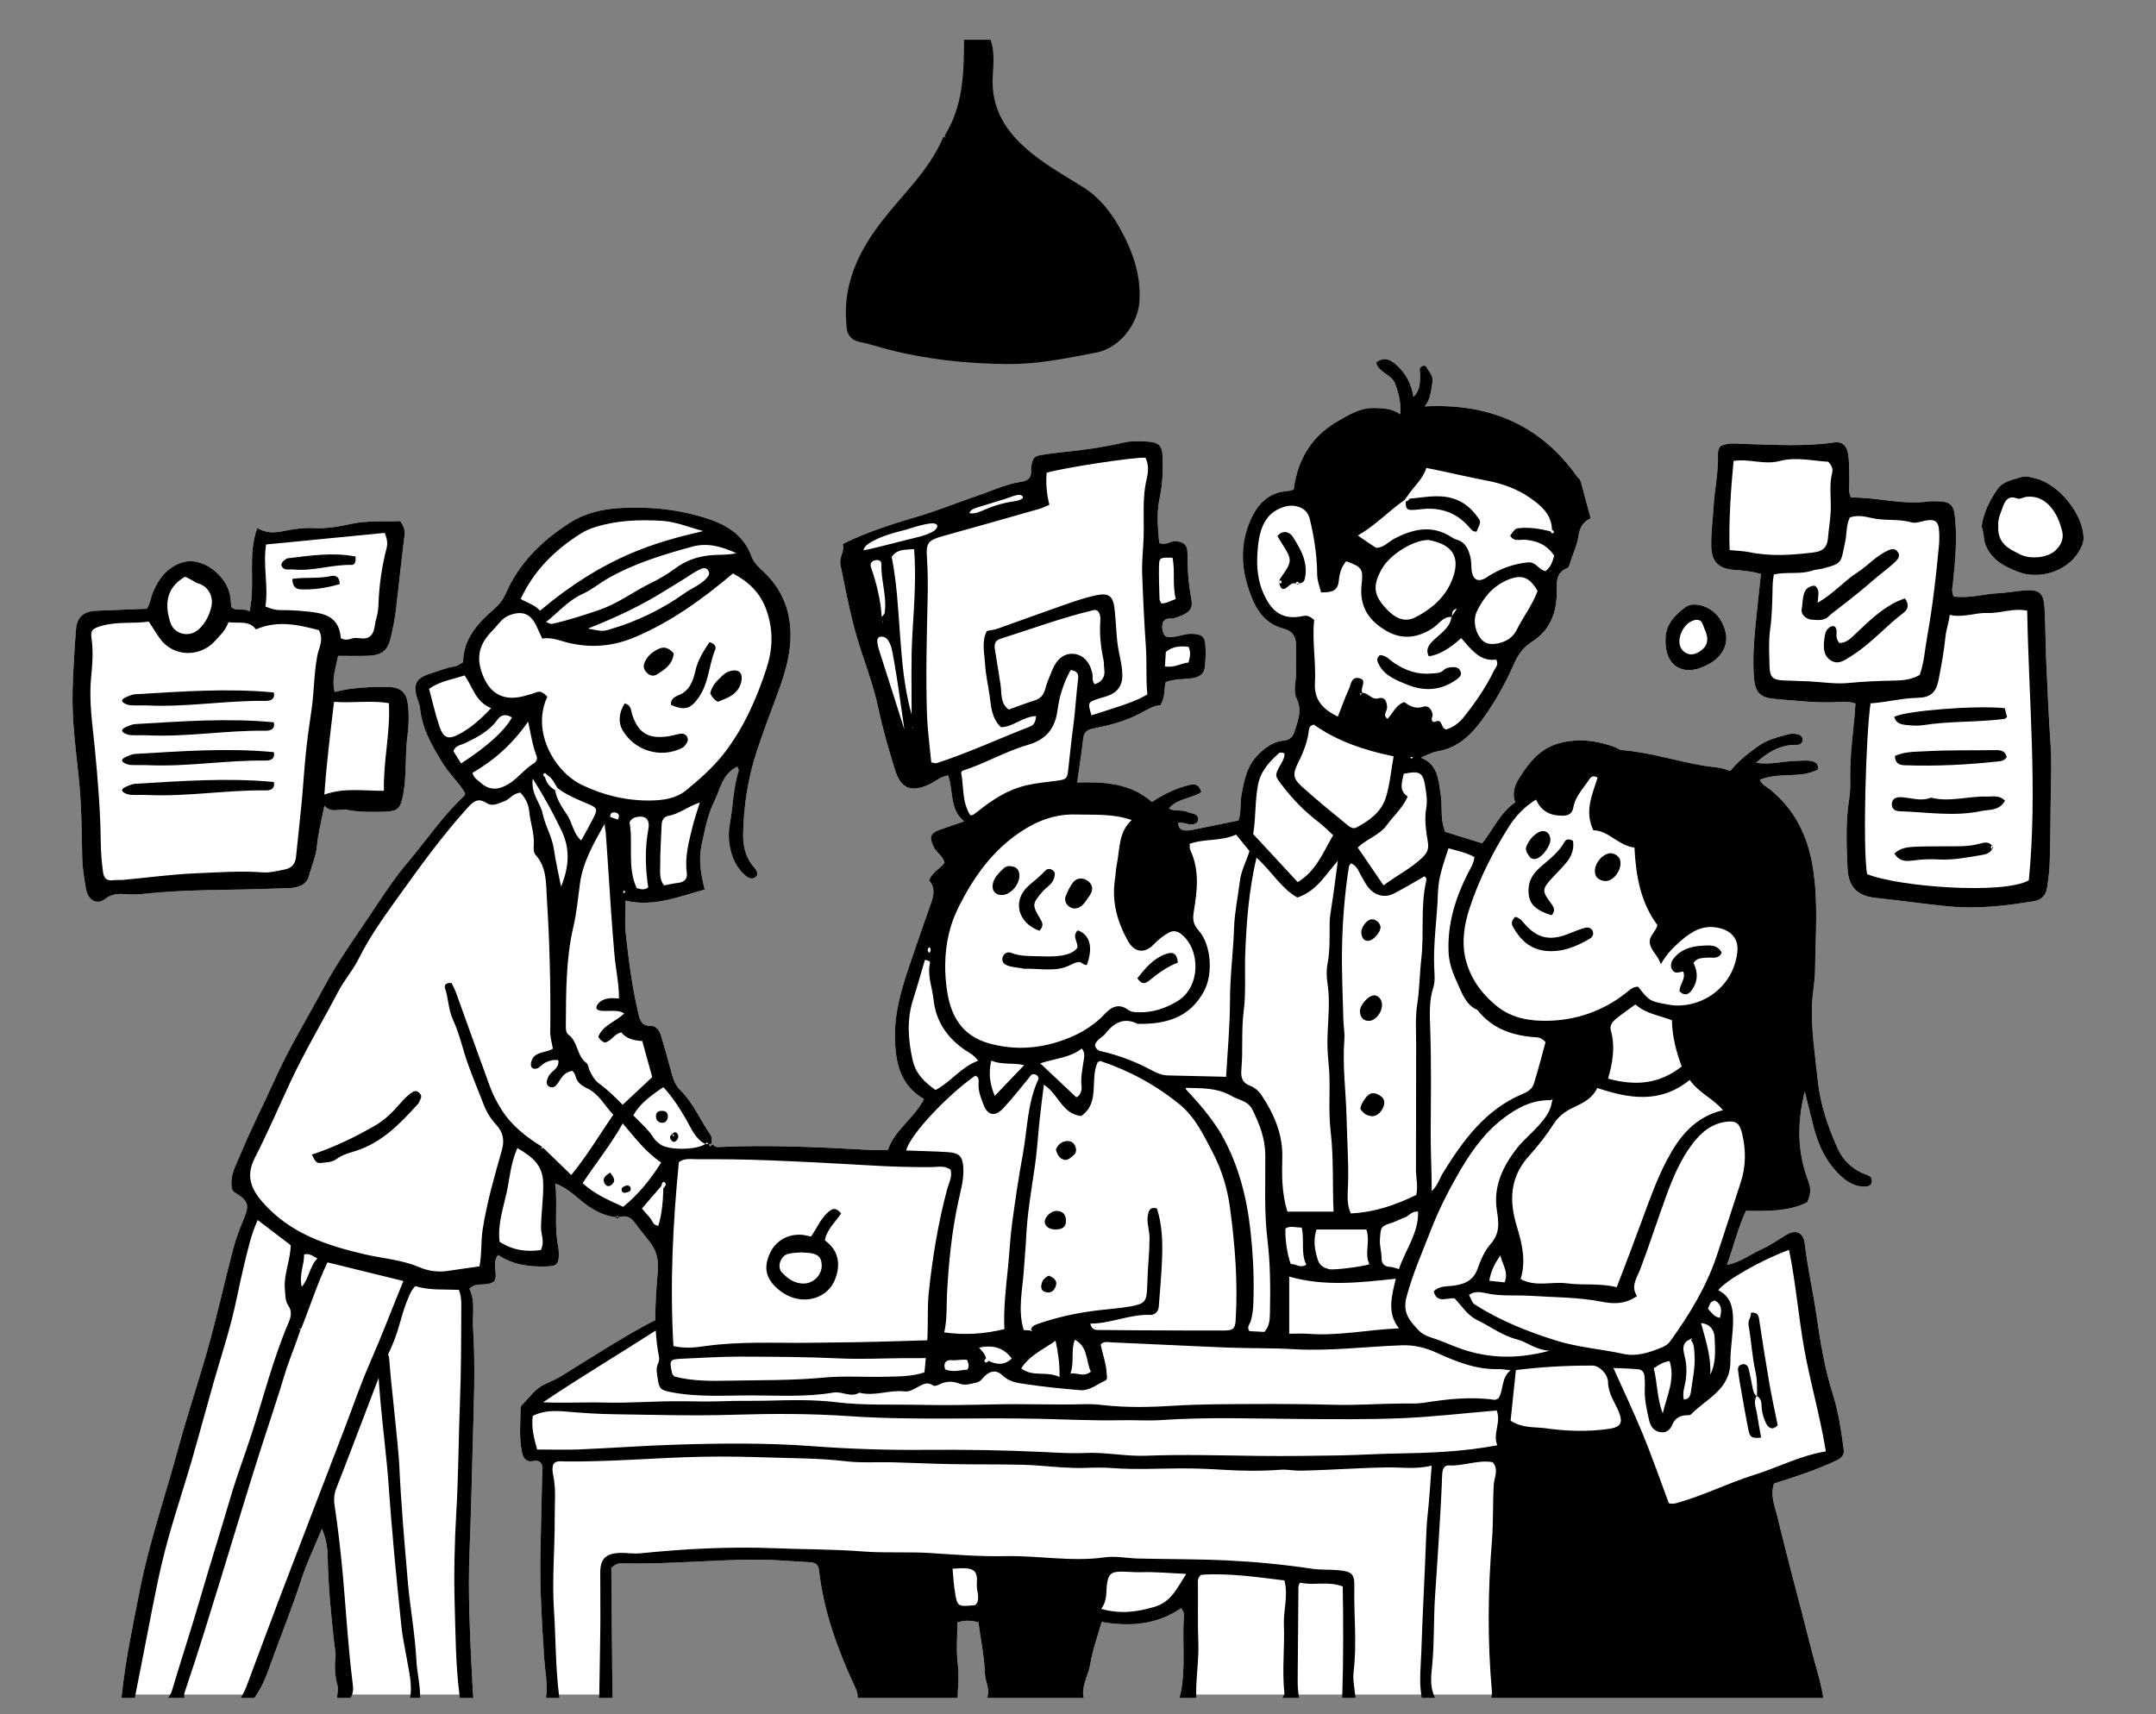 <?xml version="1.0" encoding="UTF-8"?><svg id="OBJECTS" xmlns="http://www.w3.org/2000/svg" viewBox="0 0 650 517"><rect x="0" y="0" width="650" height="517" fill="#808080" stroke="none"/><defs><style>.cls-1,.cls-2{stroke-width:0px;}.cls-2{fill:#fff;}</style></defs><path class="cls-2" d="m37.72,269.65c-2.01-.17-4-.13-5.98,1.42-2.47,1.94-5.16.43-5.77-2.82s-1.12-6.5-1.19-9.86c-.15-7.91-.21-15.85-1.02-23.71-.92-8.89-2.15-17.75-1.87-26.7.18-6.05.55-12.1,1.01-18.14.29-3.79,2.33-5.51,6.19-5.67,5.04-.21,10.08-.4,15.2-.6,1.03-1.56,1.16-3.44,1.87-5.09,1.67-3.87,3.98-7.06,8.24-8.69,6.44-2.47,14.12,3.92,15.02,10.04.17,1.13.22,2.27.31,3.24,1.75,1.55,3.71.05,5.5,1.34,1.87-8.44-.71-16.88,2.34-25.2,2.8,1.74,5.48,1.46,8.25.88,2.91-.61,5.89-.99,8.88-.83,3.86.21,7.66-.53,11.34-1.31,4.96-1.05,9.85-.56,14.63-.81,1.02,1.56,1.52,2.72,1.29,4.41-1,7.55-1.71,15.14-2.64,22.69-.32,2.64-.86,5.25-1.46,7.84-.95,4.13-2.63,5.52-6.89,5.68-2.96.11-5.93.02-9.05.02-.67,3.71-2.01,6.96-1.02,10.88,5.49-1.39,11.07-1.6,16.66-1.45,3.28.09,5.01,1.84,5.4,5.06.39,3.23.32,6.46-.11,9.63-.79,5.88-.19,11.83-1.29,17.69-.78,4.13-1.52,5.09-5.7,5.19-3.8.09-7.62.18-11.36-.58-2.18-.44-4.5,1.2-6.7-1.24-.87,4.5-1.9,8.32-2.25,12.2-.29,3.16-1.61,5.95-2.38,8.92-.75,2.92-3.53,3.68-6.37,3.76-5.34.15-10.69.37-16.03.44-9.05.12-18.08.3-27.09,1.24-1.94.2-3.94.31-5.96.13Z"/><path class="cls-2" d="m502.13,193.24c-.16-4.59,2.49-7.55,5.92-10.07.98-.71,2.08-.96,3.28-.85,4.45.4,7.99,3.8,8.96,8.6.78,3.89-1.47,7.66-5.76,9.67-.28.13-.55.27-.83.4-6.57,3.01-11.69-.43-11.57-7.75Z"/><path class="cls-2" d="m564.34,356.28c-.1,1.33-1.15,1.55-2.15,1.56-2.6.03-4.73-1.04-6.69-2.76-4.69-4.11-7.23-9.38-8.72-15.28-.8-3.16-1.59-6.33-2.66-10.61-2.47,9.92-2.14,18.57,1.08,27.02.84,2.22.78,4.1-.4,6.41-5.54,2.7-11.7,2.63-18.41,2.54-2.36,4.92-3.63,10.52-5.74,16.29,4.15-.79,7.01-3.15,10.25-4.61,2.71-1.21,5.18-2.94,7.73-4.49,2.74-1.67,5.11-.66,5.48,2.63.81,7.21,2.47,14.28,3.51,21.46,1.17,8.11,2.49,16.26,5,24.14,1.69,5.34,2.5,10.91,3.24,16.47.24,1.77-.68,2.65-2.18,3.37-6.06,2.91-12.46,4.94-18.83,6.96-1.22,3.59.25,6.82.99,9.89,3.3,13.78,7.08,27.45,10.53,41.2,1.05,4.18,2.5,8.26,3.14,12.53h-193.64c1.57-7.3.64-14.73.96-22.09.05-1.25.47-2.65-.76-3.93-7.29,5.02-15.49,5.63-23.95,4.14-1.25,4.48-2.77,8.55-3.43,12.75-.5,3.1-2.34,5.93-2.15,9.13h-28.65c.29-2.13-.87-4.13-.95-6.27-.2-5.21-1.27-10.38-1.98-15.51-2.29-.59-4.19-.67-6.33.06,0,4.27-.38,8.42.12,12.46.39,3.14.18,6.18-.03,9.26h-30.17c-.2-1.14-.74-2.17-1.21-3.19-5.03-10.98-9.08-22.25-10.43-34.34-.18-1.6-1.13-2.28-2.67-2.35-5.4-.27-10.8-.79-16.2-.78-13.53.02-27.02,1.46-40.57,1.12-.98-.03-1.94.19-3.17,1.38.11,12.43.22,25.29.34,38.16h-19.87c.31-3.59-.45-7.16-.68-10.69-.7-10.6-1.36-21.17-1.16-31.79.17-8.62.37-17.23.58-25.84.02-.74-.19-1.29-.65-1.71-.62-.53-1.28-.49-1.94-.36-2.11.43-3.13-.68-3.52-2.55-.94-4.44-.5-8.93-.43-13.41.01-.31.14-.7.35-.9,2.27-2.16,3.93-4.97,6.95-6.31,1.81-.81,3.63-1.64,5.32-2.68,7.08-4.37,20.42-12.95,28-16.65-.07-4.92.32-9.85.73-14.75.26-3.19-.28-5.86-2.05-8.33-1.55-2.15-3.35-4.12-4.88-6.29-1.24-1.76-2.75-2.28-4.74-1.68-.35.4-.7.66-1.03,0-3.16-.39-5.81-1.64-8.51-3.52-3.01-2.1-5.49-5.13-9.68-6.62.7,6.53-.37,12.58.8,18.6.15.81.25,1.65.26,2.47.03,3.19-.58,3.82-3.69,3.92-5.21.18-10.23-.5-14.59-3.47-2.14,2.5.09,5.61-1.16,7.9-2.32,1.89-5.43.02-7.53,2.31,1.87,3.79.85,7.79,1.1,11.7.75,11.64.23,23.27-.09,34.92-.29,10.73-.51,21.46-.95,32.19-.14,3.37-.2,6.74-.2,10.11,0,11.15.65,22.29,1.22,33.43h-40.88c.11-1.01.24-2.03-.01-2.94-.78-2.79-.85-5.53-.56-8.36.14-1.29-.2-2.62-.35-3.93-1.02-8.86-1.85-17.73-2.01-26.65-.04-2.57-.49-5.07-1.72-8.11-2.27,5.53-4.59,10.29-6.21,15.28-2.84,8.8-6.35,17.35-9.45,26.04-1.06,3.01-2.24,6-4.04,8.67h-40.62c1.09-10.54,3.33-20.87,5.36-31.26,2.87-14.64,7.76-28.68,11.64-43.02,2.59-9.57,5.76-18.97,8.49-28.5,2.99-10.45,5.32-21.08,8.07-31.6.8-3.03,1.91-6.01,3.13-8.9,1.85-4.37,1.51-5.61-2.81-8.21-.14-.08-.23-.24-.56-.59-1.14-4.13,1.23-7.84,2.74-11.52,2.96-7.2,6.6-14.13,9.77-21.25,4.44-9.98,10.17-19.28,15.33-28.87,3.9-7.25,8.75-14,13.34-20.86,3.77-5.62,7.43-11.37,11.79-16.5,5.65-6.64,10.51-13.97,16.94-19.94.1-.1.11-.31.25-.74-1.76-3.16-4.67-5.7-6.67-8.94-3.26-5.25-6.31-10.47-6.93-16.78-.1-.97-.52-1.92-.82-2.87-1.37-4.4-.37-6.24,4.2-7.61,2.36-.71,4.63-1.75,7.13-2.07.76-.1,1.46-.72,2.48-1.25.05-6.98,4.38-11.75,9.33-16.06,1.56-1.35,2.71-2.77,3.53-4.66,4.06-9.33,11.05-16.11,19.48-21.45,4.53-2.87,9.77-4.06,15.08-4.35,9.02-.51,17.92.42,26.54,3.29,5.89,1.95,10.74,5.13,12.99,11.29.78,2.13,2.47,3.5,4.02,5,6.01,5.83,8.26,13.12,7.65,21.24-.41,5.62-2.25,10.99-4.23,16.27-2.03,5.42-4.06,10.85-5.87,16.35-2.64,8.04-3.93,16.36-4.09,24.82-.07,3.51.65,6.91,2.99,9.75.62.75,1.43,1.45,1.26,2.71-.95,1.36-2.23,1.19-3.35.29-2.92-2.35-4.34-5.65-4.96-9.2-.37-2.1-.36-4.38.03-6.47,1.02-5.36,1-10.9,2.69-16.15.08-.24-.19-.59-.4-1.19-4.52,2.07-5.09,6.7-6.93,10.39-2.09,4.19-2.9,8.81-3.87,13.33-.94,4.39-.21,8.81.96,13.35-7.9,2.14-15.4,5.33-23.88,3.33,0,3.45-.28,6.62.05,9.71.87,8.06,1.89,16.1,3.75,24.01.54,2.29.92,4.1,3.92,4.05,1.56-.02,2.55,1.49,2.99,2.97,1.18,3.93,2.28,7.88,3.34,11.85.48,1.82,1.27,3.41,2.61,4.73,3.83,3.78,5.81,8.81,8.85,13.12.63.88.43,1.92.49,2.9-.29-.01-.58.02-.86.09.24.82.55.88.97.03.57.28.93.89,1.7.85,15.44-.74,30.85.04,46.26.88,1.58.09,3.16.01,5.03.01,1.99-6.06,7.89-9.49,10.88-15.37-7.19-4.11-8.64-11.08-8.76-18.56-.16-9.83,3.44-18.83,6.5-27.93,1.43-4.22,2.93-8.41,4.4-12.62.85-2.41,1.27-4.78-.58-6.75.84-2.59,3.22-3.51,4.62-5.34-.38-2.11-2.45-3.07-3.3-4.9-1.38-2.94-1.02-4.09,2.07-5.17,2.32-.81,4.65-1.61,7.15-2.47-4.51-3.64-3.12-9.21-4.85-13.85-2.4.39-3.98,1.96-5.89,2.81-5.22,2.34-8.3,1.16-10.02-4.27-1.99-6.27-3.78-12.6-5.17-19.06-1.2-5.62-3.12-11.1-4.96-16.56-2.92-8.63-4.59-17.55-6.39-26.44-.47-2.33,1.32-4.04.71-6.28,7.49-3.73,15.27-6.13,22.99-8.41,5.89-1.74,11.51-4.09,17.3-6.03,4.48-1.51,8.79-3.62,13.52-4.32,1.98-.3,3.03-1.18,2.97-3.23-.02-.5-.02-1.01.06-1.5.41-2.54.94-3.06,3.44-3.42,1.97-.29,3.94-.59,5.92-.78,6.21-.6,12.36-1.49,18.46-2.9,2.38-.54,4.97-.43,7.44-.27,3.09.2,4.19,1.25,4.3,4.38.15,4.28.03,8.5-.91,12.8-.95,4.39-.5,9.06-.1,13.36,2.15.85,3.34-.6,4.87-.51,2.42.13,3.65,1.03,3.65,3.57-.01,4.6.26,9.16,1.14,13.7.54,2.75-.21,3.94-2.78,5.09-.9.4-1.85.75-2.81.95-.78.17-1.66-.45-2.88.95-.37,1.04-.6,2.72.66,4.42,2.69.79,5.13-.79,7.75-.76,3,.04,4.13.6,4.32,3.42.15,2.29.09,4.65-.23,6.92-.28,2.01-1.98,2.83-3.85,3.08-2.58.35-5.23.15-7.91,1.15-.5,2.13-.07,4.56-1.59,6.96-2.06.11-4.02,1.37-6.04,2.45-4.44,2.37-9.24,3.63-14.12,4.56-1.92.37-2.9,1.15-3.12,3.18-.46,4.21-1.14,8.4-1.8,13.12,8.17-.25,16.11.2,22.53,5.87,3.82-2.48,7.49-4.26,11.53-5.18,1.78-.41,2.81.23,3.38,2.21-3.05,2.03-7.28,1.88-9.77,4.91,1.54,1.03,3.71.29,5.56,1.07.77.32,1.63.4,2.38.74.63.29.98.94.86,1.65-.11.69-.58,1.08-1.31,1.28-1.52.41-2.86-.64-4.68-.43-.04,1.36.53,2.16,1.85,2.32.81.09,1.67,0,2.47-.16,4.52-.9,9.03-1.84,13.85-2.83.83-2.43.44-5.11.89-7.67.8-4.58,1.71-9.07,5.34-12.5,2.12-2,4.39-3.63,7.3-3.91,1.78-.17,2.77-.97,3.27-2.54,1.06-3.29,2.47-6.45.74-10.08-1.23-2.58-.07-5.49-.17-8.25-.1-2.66.06-5.33-.03-7.99-.09-2.51-.94-4.17-3.85-4.94-4.56-1.19-7.48-4.41-9.33-8.9-3.25-7.84-4.05-15.67-.66-23.57,2.11-4.93,5.48-8.63,11.37-9,.64-.04,1.27-.31,1.76-.43,1.18-9.27,5.53-16.25,13.56-20.8,3.3-1.87,6.54-3.86,10.59-3.81,2.76.04,5.44.11,8.01,1.9.24-3.53-.53-6.3-1.52-9.1-1.07-3.03-5.06-3.33-5.78-6.54,2.54-1.91,4.54-.72,6.39,1.01,2.62,2.45,4.24,5.46,4.83,9.35,2.12-1.88,1.94-4.2,2.05-6.4.04-.65-.18-1.31-.13-1.96.07-.81,1.53-1.4,1.89-.76.85,1.5,2.3,2.7,1.93,4.83-.42,2.46-.52,4.97-2.31,7.19,19.42-1.02,34.96,5.54,46.11,21.42.63.34.84.95,1.02,1.58.95,3.5,1.89,7.01,2.89,10.73-2.38,1.11-3.32,2.88-3.68,5.41-.39,2.73-1.68,5.33-2.52,8-.2.65-.29,1.37-.96,1.65-3.21,1.34-3.1,4.02-3.06,6.87.08,6.31-1.9,11.8-7.47,15.31-2.54,1.61-4.17,3.86-5.28,6.39-2.67,6.07-5.86,11.81-9.76,17.16-3.4,4.65-7.35,8.47-13.39,9.49-1.73.29-3.36,1.24-5.1,1.91,5.21,2,5.32,6.8,6.01,11.05.47,2.9.03,5.94.63,8.88.16.79.43,1.56.67,2.42,3.71,1.15,7.32,2.27,11.2,3.48,3.29-4.05,5.3-9.15,9.99-12.33-1.12-3.04-.04-5.47,1.56-7.95,2.96-4.57,6.24-8.47,11.85-9.94,5.69-1.49,11.12-.78,16.49,1.17.75.27,1.38.89,2.25.96,8.44.63,16.49,3.36,24.79,4.72,2.6.43,5.28.42,7.84,1.59,2.49-3.07,5.35-5.27,8.28-7.4,2.88-2.09,6.26-2.92,9.61-3.77.77-.2,1.67-.07,2.47.08.87.17,1.53.78,1.49,1.73-.05.99-.86,1.48-1.72,1.46-4.71-.11-8.44,1.91-12.34,5.41,4.45.67,8.1-.5,11.79-.55,1.66-.03,3.32-.32,4.96.04,1.23.27,2.18.88,1.88,2.56-5.3,2.8-11.62.64-17.48,3.09.7,1.57,2.1,2.09,3.17,2.96,7.47,6.11,11.34,14.13,12.84,23.56,1.64,10.26.77,20.53.65,30.79-.04,3.57-.82,7.13-.93,10.76-.24,7.67.98,15.19,1.76,22.75.74,7.1,3.09,13.93,6.01,20.41,1.64,3.62,4.68,6.49,8.65,7.85,1.15.39,1.72.85,1.63,2.03Z"/><path class="cls-2" d="m618.17,223.71c.47,6.22.12,12.51.07,18.76-.05,5.83-.1,11.66-.28,17.48-.09,2.63-.4,5.27-.82,7.87-.34,2.11-1.65,3.56-3.86,3.93-8.77,1.48-17.53,2.43-26.48,1.52-7.09-.72-14.13-1.73-21.21-2.49-4.74-.51-8.33-2.47-8.6-9.03-.29-6.92-.6-13.9.51-20.82.34-2.12.35-4.31.31-6.47-.14-7.46,1.15-14.81,1.58-22.3-1.37-.52-2.82-.62-4.32-.51-6.64.5-13.22-.34-19.81-.86-4.41-.36-6.04-1.81-6.43-6.07-.47-5.22-.11-10.47.38-15.68.51-5.24,1.1-10.47,1.68-15.95-2.77-.79-5.33-1.04-7.92-1.22-4.78-.33-6.95-2.39-7.06-7.1-.09-3.96.47-7.92.7-11.86.31-5.29,1.48-10.51,1.33-15.83-.02-.82.05-1.66.78-2.56,2.29-1.16,5.09-.7,7.56-.63,8.96.24,17.89.82,26.81-.48,2.28-.33,3.82,1.02,4.16,3.89.32,2.64.23,5.32.3,7.98.03,1.46-.38,2.96.49,4.76,7.71-.12,15.38,2.27,23.29,1.19.82-.11,1.66-.08,2.5-.07,4.24.04,5.21,1.02,5.61,5.14.64,6.58.01,13.1-.67,19.63-.12,1.15-.52,2.28.22,3.95,4.61.64,8.96-.74,13.37-.98,2.46-.13,4.9-.56,7.35-.79,5.1-.48,6.42.47,6.69,5.36.33,6.04.28,12.09.6,18.13.4,7.37.62,14.74,1.17,22.11Z"/><path class="cls-2" d="m628.16,162.42c-.01,1.38-.77,2.87-1.53,4.1-3.58,5.82-11.78,8.39-18.22,5.92-4.08-1.56-7.75-3.46-9.67-7.8-.84-1.9-.51-3.94-1.31-5.81.52-4.12,2.37-7.78,4.66-11.18,1.67-2.47,4.54-2.92,7.23-3.75,1.64-.5,2.96.04,4.31.36,7.11,1.67,14.57,10.96,14.53,18.16Z"/><path class="cls-1" d="m562.71,354.25c-3.97-1.36-7.01-4.23-8.65-7.85-2.92-6.48-5.27-13.31-6.01-20.41-.78-7.56-2-15.08-1.76-22.75.11-3.63.89-7.19.93-10.76.12-10.26.99-20.53-.65-30.79-1.5-9.43-5.37-17.45-12.84-23.56-1.07-.87-2.47-1.39-3.17-2.96,5.86-2.45,12.18-.29,17.48-3.09.3-1.68-.65-2.29-1.88-2.56-1.64-.36-3.3-.07-4.96-.04-3.69.05-7.34,1.22-11.79.55,3.9-3.5,7.63-5.52,12.34-5.41.86.02,1.67-.47,1.72-1.46.04-.95-.62-1.56-1.49-1.73-.8-.15-1.7-.28-2.47-.08-3.35.85-6.73,1.68-9.61,3.77-2.93,2.13-5.79,4.33-8.28,7.4-2.56-1.17-5.24-1.16-7.84-1.59-8.3-1.36-16.35-4.09-24.79-4.72-.87-.07-1.5-.69-2.25-.96-5.37-1.95-10.8-2.66-16.49-1.17-5.61,1.47-8.89,5.37-11.85,9.94-1.6,2.48-2.68,4.91-1.56,7.95-4.69,3.18-6.7,8.28-9.99,12.33-3.88-1.21-7.49-2.33-11.2-3.48-.24-.86-.51-1.63-.67-2.42-.6-2.94-.16-5.98-.63-8.88-.69-4.25-.8-9.05-6.01-11.05,1.74-.67,3.37-1.62,5.1-1.91,6.04-1.02,9.99-4.84,13.39-9.49,3.9-5.35,7.09-11.09,9.76-17.16,1.11-2.53,2.74-4.78,5.28-6.39,5.57-3.51,7.55-9,7.47-15.31-.04-2.85-.15-5.53,3.06-6.87.67-.28.76-1,.96-1.65.84-2.67,2.13-5.27,2.52-8,.36-2.53,1.3-4.3,3.68-5.41-1-3.72-1.94-7.23-2.89-10.73-.18-.63-.39-1.24-1.02-1.58-11.15-15.88-26.69-22.44-46.11-21.42,1.79-2.22,1.89-4.73,2.31-7.19.37-2.13-1.08-3.33-1.93-4.83-.36-.64-1.82-.05-1.89.76-.05.65.17,1.31.13,1.96-.11,2.2.07,4.52-2.05,6.4-.59-3.89-2.21-6.9-4.83-9.35-1.85-1.73-3.85-2.92-6.39-1.01.72,3.21,4.71,3.51,5.78,6.54.99,2.8,1.76,5.57,1.52,9.1-2.57-1.79-5.25-1.86-8.01-1.9-4.05-.05-7.29,1.94-10.59,3.81-8.03,4.55-12.38,11.53-13.56,20.8-.49.12-1.12.39-1.76.43-5.89.37-9.26,4.07-11.37,9-3.39,7.9-2.59,15.73.66,23.57,1.85,4.49,4.77,7.71,9.33,8.9,2.91.77,3.76,2.43,3.85,4.94.09,2.66-.07,5.33.03,7.99.1,2.76-1.06,5.67.17,8.25,1.73,3.63.32,6.79-.74,10.08-.5,1.57-1.49,2.37-3.27,2.54-2.91.28-5.18,1.91-7.3,3.91-3.63,3.43-4.54,7.92-5.34,12.5-.45,2.56-.06,5.24-.89,7.67-4.82.99-9.33,1.93-13.85,2.83-.8.16-1.66.25-2.47.16-1.32-.16-1.89-.96-1.85-2.32,1.82-.21,3.16.84,4.68.43.73-.2,1.2-.59,1.31-1.28.12-.71-.23-1.36-.86-1.65-.75-.34-1.61-.42-2.38-.74-1.85-.78-4.02-.04-5.56-1.07,2.49-3.03,6.72-2.88,9.77-4.91-.57-1.98-1.6-2.62-3.38-2.21-4.04.92-7.71,2.7-11.53,5.18-6.42-5.67-14.36-6.12-22.53-5.87.66-4.72,1.34-8.91,1.8-13.12.22-2.03,1.2-2.81,3.12-3.18,4.88-.93,9.68-2.19,14.12-4.56,2.02-1.08,3.98-2.34,6.04-2.45,1.52-2.4,1.09-4.83,1.59-6.96,2.68-1,5.33-.8,7.91-1.15,1.87-.25,3.57-1.07,3.85-3.08.32-2.27.38-4.63.23-6.92-.19-2.82-1.32-3.38-4.32-3.42-2.62-.03-5.06,1.55-7.75.76-1.26-1.7-1.03-3.38-.66-4.42,1.22-1.4,2.1-.78,2.88-.95.96-.2,1.91-.55,2.81-.95,2.57-1.15,3.32-2.34,2.78-5.09-.88-4.54-1.15-9.1-1.14-13.7,0-2.54-1.23-3.44-3.65-3.57-1.53-.09-2.72,1.36-4.87.51-.4-4.3-.85-8.97.1-13.36.94-4.3,1.06-8.52.91-12.8-.11-3.13-1.21-4.18-4.3-4.38-2.47-.16-5.06-.27-7.44.27-6.1,1.41-12.25,2.3-18.46,2.9-1.98.19-3.95.49-5.92.78-2.5.36-3.03.88-3.44,3.42-.08.49-.08,1-.06,1.5.06,2.05-.99,2.93-2.97,3.23-4.73.7-9.04,2.81-13.52,4.32-5.79,1.94-11.41,4.29-17.3,6.03-7.72,2.28-15.5,4.68-22.99,8.41.61,2.24-1.18,3.95-.71,6.28,1.8,8.89,3.47,17.81,6.39,26.44,1.84,5.46,3.76,10.94,4.96,16.56,1.39,6.46,3.18,12.79,5.17,19.06,1.72,5.43,4.8,6.61,10.02,4.27,1.91-.85,3.49-2.42,5.89-2.81,1.73,4.64.34,10.21,4.85,13.85-2.5.86-4.83,1.66-7.15,2.47-3.09,1.08-3.45,2.23-2.07,5.17.85,1.83,2.92,2.79,3.3,4.9-1.4,1.83-3.78,2.75-4.62,5.34,1.85,1.97,1.43,4.34.58,6.75-1.47,4.21-2.97,8.4-4.4,12.62-3.06,9.1-6.66,18.1-6.5,27.93.12,7.48,1.57,14.45,8.76,18.56-2.99,5.88-8.89,9.31-10.88,15.37-1.87,0-3.45.08-5.03-.01-15.41-.84-30.82-1.62-46.26-.88-.77.04-1.13-.57-1.7-.85-.42.85-.73.79-.97-.03.28-.07.57-.1.86-.09-.06-.98.14-2.02-.49-2.9-3.04-4.31-5.02-9.34-8.85-13.12-1.34-1.32-2.13-2.91-2.61-4.73-1.06-3.97-2.16-7.92-3.34-11.85-.44-1.48-1.43-2.99-2.99-2.97-3,.05-3.38-1.76-3.92-4.05-1.86-7.91-2.88-15.95-3.75-24.01-.33-3.09-.05-6.26-.05-9.71,8.48,2,15.98-1.19,23.88-3.33-1.17-4.54-1.9-8.96-.96-13.35.97-4.52,1.78-9.14,3.87-13.33,1.84-3.69,2.41-8.32,6.93-10.39.21.6.48.95.4,1.19-1.69,5.25-1.67,10.79-2.69,16.15-.39,2.09-.4,4.37-.03,6.47.62,3.55,2.04,6.85,4.96,9.2,1.12.9,2.4,1.07,3.35-.29.17-1.26-.64-1.96-1.26-2.71-2.34-2.84-3.06-6.24-2.99-9.75.16-8.46,1.45-16.78,4.09-24.82,1.81-5.5,3.84-10.93,5.87-16.35,1.98-5.28,3.82-10.65,4.23-16.27.61-8.12-1.64-15.41-7.65-21.24-1.55-1.5-3.24-2.87-4.02-5-2.25-6.16-7.1-9.34-12.99-11.29-8.62-2.87-17.52-3.8-26.54-3.29-5.31.29-10.55,1.48-15.08,4.35-8.43,5.34-15.42,12.12-19.48,21.45-.82,1.89-1.97,3.31-3.53,4.66-4.95,4.31-9.28,9.08-9.33,16.06-1.02.53-1.72,1.15-2.48,1.25-2.5.32-4.77,1.36-7.13,2.07-4.57,1.37-5.57,3.21-4.2,7.61.3.95.72,1.9.82,2.87.62,6.31,3.67,11.53,6.93,16.78,2,3.24,4.91,5.78,6.67,8.94-.14.43-.15.64-.25.74-6.43,5.97-11.29,13.3-16.94,19.94-4.36,5.13-8.02,10.88-11.79,16.5-4.59,6.86-9.44,13.61-13.34,20.86-5.16,9.59-10.89,18.89-15.33,28.87-3.17,7.12-6.81,14.05-9.77,21.25-1.51,3.68-3.88,7.39-2.74,11.52.33.35.42.51.56.59,4.32,2.6,4.66,3.84,2.81,8.21-1.22,2.89-2.33,5.87-3.13,8.9-2.75,10.52-5.08,21.15-8.07,31.6-2.73,9.53-5.9,18.93-8.49,28.5-3.88,14.34-8.77,28.38-11.64,43.02-2.03,10.39-4.27,20.72-5.36,31.26-.04.33-.07.67-.1,1h4.01c.06-.33.13-.67.19-1,.85-4.36,1.69-8.69,2.56-13.04,1.75-8.73,3.29-17.52,5.31-26.17,2.5-10.75,6.15-21.23,9.23-31.85,2.2-7.62,4.24-15.29,6.42-22.93,1.76-6.18,3.75-12.29,5.37-18.5,1.44-5.53,2.43-11.17,3.78-16.72,1.13-4.63,2.12-9.33,4.17-13.88,3.55,2.71,6.8,5.18,9.95,7.59-.05,4.66-2.2,8.85-1.74,13.43.17,1.66.05,3.36,1.03,4.8,1.16,1.73.86,3.25.07,5.12-4.6,10.78-7.46,22.15-11.04,33.28-2.1,6.55-4.59,13.03-6.53,19.65-2.96,10.11-6.14,20.16-9.08,30.27-2.71,9.31-5.74,18.52-8.51,27.8-.12.42-.28.8-.48,1.15-.19.36-.43.69-.71,1h5c-.14-.35-.16-.67-.12-1,.05-.45.23-.89.39-1.38,3.97-11.73,7.58-23.58,11.22-35.41,3.79-12.33,7.48-24.72,11.41-37,2.4-7.54,4.99-15.06,7.26-22.63,1.39-4.62,3.31-8.99,4.78-13.53-.1-.1-.31-.21-.3-.29.03-.29.2-.24.42.16,2.71-6.68,4.85-13.58,8.02-20.24,7.82,1.93,15.28,3.76,22.89,5.63-3.44,8.4-6.61,16.74-10.19,24.92-2.85,6.5-5.12,13.26-7.67,19.89-6.43,16.79-12.9,33.57-19.31,50.37-3.47,9.11-6.81,18.27-10.25,27.39-.28.73-.65,1.42-1.02,2.12-.18.33-.36.66-.53,1h4c.25-.33.49-.66.72-1,1.8-2.67,2.98-5.66,4.04-8.67,3.1-8.69,6.61-17.24,9.45-26.04,1.62-4.99,3.94-9.75,6.21-15.28,1.23,3.04,1.68,5.54,1.72,8.11.16,8.92.99,17.79,2.01,26.65.15,1.31.49,2.64.35,3.93-.29,2.83-.22,5.57.56,8.36.25.91.12,1.93.01,2.94-.03.33-.06.67-.07,1h4c.23-.33.4-.66.52-1,.5-1.4.21-2.9.04-4.33-1.29-10.49-1.89-21.05-2.83-31.58-.64-7.07-1.46-14.14-2.51-21.17-.28-1.93-.12-3.48.58-5.24,2.96-7.5,5.77-15.06,8.68-22.59,1.36-3.52,2.67-7.06,4.04-10.58h0c.9-2.34,1.82-4.66,2.81-6.95.37-.87.76-1.74,1.15-2.6,2.21-4.86,2.97-10.15,5.14-14.99.48-1.08.91-2.11,1.95-3.13,4.15,1.32,8.6.95,13.13,1.13.93,2.38.71,4.73.71,6.98-.02,8.93-.04,17.87-.39,26.79-.43,11.06-.44,22.14-1.09,33.17-.55,9.51-.77,19.03-.48,28.49.26,8.86.28,17.77,1.42,26.6.04.33.08.67.13,1h4c-.02-.33-.03-.67-.05-1-.57-11.14-1.22-22.28-1.22-33.43,0-3.37.06-6.74.2-10.11.44-10.73.66-21.46.95-32.19.32-11.65.84-23.28.09-34.92-.25-3.91.77-7.91-1.1-11.7,2.1-2.29,5.21-.42,7.53-2.31,1.25-2.29-.98-5.4,1.16-7.9,4.36,2.97,9.38,3.65,14.59,3.47,3.11-.1,3.72-.73,3.69-3.92-.01-.82-.11-1.66-.26-2.47-1.17-6.02-.1-12.07-.8-18.6,4.19,1.49,6.67,4.52,9.68,6.62,2.7,1.88,5.35,3.13,8.51,3.52.01.01.03.01.04.01.04-.04.07-.08.1-.12.28-.29.54-.36.81,0,.03.03.05.06.07.1h.01c1.99-.6,3.5-.08,4.74,1.68,1.53,2.17,3.33,4.14,4.88,6.29,1.77,2.47,2.31,5.14,2.05,8.33-.41,4.9-.8,9.83-.73,14.75-7.58,3.7-20.92,12.28-28,16.65-1.69,1.04-3.51,1.87-5.32,2.68-3.02,1.34-4.68,4.15-6.95,6.31-.21.2-.34.59-.35.9-.07,4.48-.51,8.97.43,13.41.39,1.87,1.41,2.98,3.52,2.55.66-.13,1.32-.17,1.94.36.46.42.67.97.65,1.71-.21,8.61-.41,17.22-.58,25.84-.2,10.62.46,21.19,1.16,31.79.23,3.53.99,7.1.68,10.69-.03.33-.07.67-.12,1h4c-.05-.33-.09-.67-.13-1-1.06-8.49-.94-17.06-1.51-25.58-.61-9.24.3-18.48.23-27.71-.03-4.27.45-8.58-.45-12.83-.24-1.13-.36-2.28.09-3.42.88-1.06,2.1-.76,3.23-.74,13.88.16,27.7-1.12,41.56-1.41,6.83-.14,13.67,0,20.49.23,7.56.26,15.11.2,22.66,1.11,4.7.57,9.52.21,14.28.33,5.88.15,11.75.45,17.63.55,7.25.13,14.5.03,21.75.2,3.91.09,7.81.56,11.71.78,2.48.14,4.97.26,7.45.15,2.6-.12,5.17-.12,7.77.07,6.88.5,13.77.12,20.66.09,4.12-.01,8.26.14,12.38.4,5.86.36,11.73.45,17.56.01,2.02-.16,3.91.3,5.88.27,8.71-.14,17.38-.83,26.09-.98,4.4-.08,8.85.66,13.65-.54-.39,4.97-.66,9.71-1.17,14.43-.29,2.64-.44,5.27-.53,7.93-.4,11.21-1.05,22.41-1.41,33.63-.14,4.33-.68,8.69-.04,13.03.05.33.11.67.17,1h4c-.17-.33-.32-.66-.44-1-1.17-3.01-.66-6.21-.38-9.27.62-6.77.37-13.57.82-20.34.33-5.04.69-10.07.99-15.11.43-7.03.9-14.06,1.14-21.1.06-1.73.3-3.33,2.06-3.25,4.48.22,8.79-1.78,13.19-.98,1.9,2.22.46,4.64.33,6.71-.34,5.63-.1,11.27-.55,16.87-1.23,15.17-1.38,30.33-.02,45.49.03.32.01.65-.03.98-.04.34-.09.67-.11,1h100c-.04-.33-.09-.67-.14-1-.64-4.27-2.09-8.35-3.14-12.53-3.45-13.75-7.23-27.42-10.53-41.2-.74-3.07-2.21-6.3-.99-9.89,6.37-2.02,12.77-4.05,18.83-6.96,1.5-.72,2.42-1.6,2.18-3.37-.74-5.56-1.55-11.13-3.24-16.47-2.51-7.88-3.83-16.03-5-24.14-1.04-7.18-2.7-14.25-3.51-21.46-.37-3.29-2.74-4.3-5.48-2.63-2.55,1.55-5.02,3.28-7.73,4.49-3.24,1.46-6.1,3.82-10.25,4.61,2.11-5.77,3.38-11.37,5.74-16.29,6.71.09,12.87.16,18.41-2.54,1.18-2.31,1.24-4.19.4-6.41-3.22-8.45-3.55-17.1-1.08-27.02,1.07,4.28,1.86,7.45,2.66,10.61,1.49,5.9,4.03,11.17,8.72,15.28,1.96,1.72,4.09,2.79,6.69,2.76,1-.01,2.05-.23,2.15-1.56.09-1.18-.48-1.64-1.63-2.03Zm-87.36-210.06s.07-.05.11-.06c-.08.1-.16.2-.24.3.04-.08.06-.19.13-.24Zm-123.87,52.41c2.03-1.69,4.35-1.86,6.85-1.54.75,1.63.46,3.02-.02,4.74-2.23.17-4.17,1.65-7.1,1.17.1-1.67.18-2.97.27-4.37Zm-2.07-25.84c.05-2.6.28-2.68,4.1-2.57.8,4-.11,8.16.97,12.45-1.78.61-2.89,1.38-4.35,1.33-.19-.42-.54-.85-.55-1.29-.1-3.3-.23-6.61-.17-9.92Zm105.47,78.58c1.99-3.14,4.62-6.01,8.22-8.22,1.61,3.71,4.51,4.9,8.06,4.86,1.67-.01,2.87-.63,3.18-2.48.58-3.44,3.1-5.81,4.88-8.59.41-.64,1.18-1.19,2.43-.4-1.55,5-4.06,10.08-1.28,15.87,4.6.04,7.47,4.64,12.39,5.22.44,8.49,1.83,16.56,6.92,23.37-.46,2.07-2.62,3.24-2.29,5.46.35,2.29,2.32,3.46,3.33,6.33,1.96-3.42,4.09-5.36,6.22-7.21,2.99-2.59,6.36-4.63,10.73-3.82,4.23.77,6.61,3.29,6.09,7.53-1.4,11.36-11.96,17.21-20.49,15.74-6.04-1.04-6.02-1.15-9.4-5.44-1.63-.05-2.66,1.07-3.82,1.99-6.87,5.39-14.88,8.11-23.4,8.28-5.33.11-10.87-.73-15.44-4.46-4.68-3.83-8.05-8.56-9.4-14.32-1.21-5.21-.32-10.54,1.4-15.65,2.85-8.52,6.9-16.5,11.67-24.06Zm2.41,120.45c-2.33-7.65-2.13-14.72,3.61-21.12,2.74-3.06,5.33-6.32,7.58-9.84,1.31-2.05,3.21-3.58,5.57-4.71,2.77-1.34,5.82-2.55,7.51-6.02,9.4,3.1,18.78,4.91,27.88-2.44,2.82,4.04,7.05,5.56,10,9.13-8.56,2.06-13.2,8.05-16.87,15.01-3.15,6-5.39,12.38-7.74,18.74-2.4,6.46-4.8,12.95-7.41,19.64-5.1-1.29-10.11-.52-15-1.17-4.56-.61-9.36,1.19-13.98-1.29,1.71-5.56.42-10.76-1.15-15.93Zm-6.01-4.79c.59,3.77.97,6.96-1.9,10.16-1.82,2.02-2.96,4.81-3.91,7.44-1.42,3.93-4.46,4.84-8.05,5.19-1.77.16-3.64.1-5.19,1.63.98,3.75,3.86,1.89,6.29,2.11,2.11,2.17,3.82,5.11,6.92,6.6,3.99,1.93,7.54,4.69,11.97,5.8,3.02.76,5.42,3.13,9.75,3.4-10.53,2.81-19.73,2.27-28.76-1.36-2.3-.93-4.6-1.91-6.97-2.63-1.5-.46-2.84-1.21-3.82-2.26-2.58-2.75-4.84-5.19-3.57-9.96,1.9-7.11,4.85-13.74,7.48-20.51,2.1-5.4,4.7-10.61,7.56-15.67,3.68-6.52,7.78-12.7,13.76-17.39,4.29-3.36,8.92-5.89,14.59-5.78.24-.09.47-.18.71-.27-.09.23-.17.47-.25.7-.4,2.97-2.2,5.18-4.08,7.29-2.08,2.33-4.56,4.34-6.48,6.79-4.28,5.46-7.18,11.6-6.05,18.72Zm2.33,21.72c-1.38-.15-2.85-.3-4.6-.49.43-2.9,1.59-5.09,3.31-7.65.72,2.93,2.56,5.08,1.29,8.14Zm26.58,25.09c1.9.01,4.59,2.49,4.62,5.05.04,3.42,1.99,5.9,3.17,8.75,1.36,3.27.82,4.71-2.65,5.24-6.42.97-12.92.77-19.3-.13-3.37-.47-7.02.05-10.61-2.3.53-5.04,1.06-10.03,1.6-15.26,7.71-.94,15.43-1.39,23.17-1.35Zm-99.89-81.6c-.78-1.18-2.09-2.29-3.39-2.78-2.64-.99-2.84-2.81-2.64-5.16.5-5.75-.06-11.51.68-17.31.74-5.84.24-11.82.48-17.74.38-9.37,1.08-18.71,3.38-28.6,4.64,4.19,7.45,9.31,12.33,12.04,5.87-1.97,8.49-6.9,12.2-11.09-.67,4.94-1.27,9.89-2.06,14.81-.21,1.32-.4,2.62-.41,3.95-.04,4.13.14,8.26-.65,12.38-.36,1.89-.3,3.94,0,5.85.86,5.56.11,11.1-.01,16.65-.06,2.42.08,4.85.33,7.26.73,6.91-.19,13.88.63,20.75.96,8.07.5,16.15.88,24.16h-13.92c-1.71-5.54-1.68-10.94-1.54-16.25.19-7.15-2.51-13.21-6.29-18.92Zm-3.3,40.94c-1.14-10.27-3.67-20.11-8.81-29.13-1.47-2.57-3.3-4.95-5.13-7.27-1.73-2.19-3.68-4.19-5.62-6.37-.09.16.06-.32.19-.32,4.71.12,9.38-.07,13.77,2.5,2.17,1.27,4.87,1.36,6.23,4.15,2.12,4.34,3.81,8.68,3.84,13.62.04,8.51-.37,17.1.64,25.51.9,7.41.91,14.73.76,22.11-.04,2.03-.14,3.99-1.68,5.71-1.52-.08-3.08-.16-4.52-.24-.86-1.25.07-2,.36-2.9.84-2.65.86-5.35.91-8.15.12-6.44-.23-12.82-.94-19.22Zm-48.28,28c6.15.01,11.8-2.85,18-2.63,1.41.05,2.51-.92,2.63-2.49.38-4.94.84-9.87,1.01-14.82.16-4.94,0-9.9-1.56-14.76-1.95-.62-2.53.51-2.77,2.27-.32,2.32.59,4.51.54,6.85-.05,2.03-.1,4.05-.27,6.08-.23,2.79-.33,5.59-.44,8.39-.16,4.41-.6,5.12-4.98,5.91-3.42.62-6.92.83-10.37,1.26-5.93.74-11.73,2-17.39,3.95-.99.34-1.87.63-2.29,1.67.12.24.25.47.37.71-.24-.12-.47-.24-.71-.36-.64-.02-1.28-.05-1.86-.08-1.87-6.17-.32-12.19.04-18.15.2-3.26.55-6.55.7-9.83.34-7.27,1.61-14.42,2.65-21.6.66-4.59.92-9.24,1.41-13.85.36-3.37.81-6.72,1.28-10.56,4.46,2.87,5.5,8.83,11.25,9.45,5.83-4.04,2.52-11.06,4.97-16.23.28-.13.63-.43.85-.36,8.7,2.91,16.62,7.2,23.77,13.01,4.83,3.92,7.34,9.37,10.08,14.61,2.69,5.12,4.39,10.69,5.17,16.46,1.54,11.37,2.45,22.78,1.72,34.27-.16,2.4-.82,2.92-3.62,2.92-8.65.01-17.29-.03-25.94-.07-3.82-.01-7.64-.06-11.46-.09-1.18,0-2.4.03-2.78-1.93Zm.15,14.49c-2.26,1.77-3.93.24-6.16.57,1.26-3.43.06-6.71,1.32-10.2,4.09,2.18,3.29,6.39,4.84,9.63Zm-9.43,1.62c-4.08-1.95-7.98.14-11.54-2.59,2.4-3.93,6.45-5.58,10.34-8.36.8,3.75,1.24,6.84,1.2,10.95Zm6.63-87.8c.16,1.4-.37,2.98-1.59,3.44-3.63-3.43-7.09-6.69-10.86-10.24,4.44-1.48,8.99-1.65,12.52-4.47,1.1,1.28.71,2.62.53,3.89-.34,2.45-.91,4.84-.6,7.38Zm100.88-12.19c-.04,12.43-.02,24.86-.06,37.29-.01,2.6.7,5.2.08,7.79-6.26,3.06-12.6,5.24-19.72,5.57-1.37-2.95-.9-6.06-.82-9.11.17-6.58-.31-13.16-.46-19.72-.18-7.85-1.28-15.7-.67-23.58.16-1.96-.24-3.95-.29-5.93-.18-7.22-.55-14.46-.41-21.68.16-8.26.79-16.5,2.1-24.68.05-.27.35-.5.63-.88,1.89.74,2.36,2.69,3.26,4.16.69,1.13,1.25,2.34,2.12,3.34,1.99,2.28,4.81,2.99,7.51,1.62,3.19-1.63,6.25-3.5,9.24-5.2.77.57.59,1.11.49,1.56-1.73,7.68-.56,15.55-1.44,23.27-.53,4.58-.52,9.2-1.24,13.79-.63,4.05-.31,8.26-.32,12.39Zm-15.01,55.51c1.27,3.81-.7,7.25.92,10.47-2.05.72-10.81,1.83-12.14,1.49-1.46-.38-2.77-.96-3.34-2.62-1.02-3.02-1.54-6.02-.48-9.34h15.04Zm-24.4-.33c1.5-.91,3.09-.23,4.91-.27.88,3.79-.37,7.7,1.38,11.19-1.83,1.26-3.22-.35-4.67-.16-1.07-2.78-1.76-7.44-1.62-10.76Zm1.14,14.53c10.77,3.04,21.06,1.8,32.14.64-1.27,5.29-2.73,10.3.95,14.97-9.27.35-18.15,2.34-27.2,1.64-1.96-.15-3.95-.02-5.89-.02v-17.23Zm30.35-2.95c-1.68-.04-2.49-1.02-2.49-2.47,0-1.99-.66-3.87-.51-5.9.28-3.79.18-3.81,3.88-5.02,1.26-.41,2.41-1.12,3.66-1.53,1.24-.42,1.94-1.88,3.96-1.76.19,6.61-3.89,11.59-5.76,17.35-1.2-.31-1.96-.65-2.74-.67Zm66.6-71.32c-.45-1.63.72-2.83,1.91-3.76,1.69-1.33,3.46-2.55,5.52-4.05,3.04,2.77,7.18,3.31,11,4.76.07,4.93,1.3,9.5,2.95,13.95-7.03,5.52-14.27,5.83-22.2,3.66,1.38-4.76,2.22-9.6.82-14.56Zm-53.49-12.99c.54-1.67.36-3.62.27-5.44-.4-7.8.9-15.51,1.12-23.28.13-4.42,1.68-8.64,3.16-13.19,2.95.83,5.39,1.3,7.81,2.63-.14,1.98-1.3,3.61-2.16,5.33-3.67,7.36-5.97,14.96-5.62,23.38.16,3.69,1.51,6.79,2.91,9.88,1.3,2.87,2.46,6.1,5.78,7.52,4.53,5.82,10.83,7.83,17.85,8.27.85.05,1.63.29,2.69,1.46-1.09,3.97-2.19,8.35-3.55,12.64-.45,1.42-1.84,2.34-3.26,2.93-11.26,4.7-18,13.98-24.11,23.86-1.02,1.64-1.46,3.62-3.38,5.51-.02-6.51-.36-12.43-.32-18.39.07-10.29.21-20.58-.15-30.88-.14-3.98-.36-8.2.96-12.23Zm-2.49-60.78c.34,2.2.76,4.42.34,6.76-.61,3.42-.05,6.93.5,10.32.36,2.19-.39,3.39-1.81,4.73-3.37,3.18-7.51,5.23-11.56,8.24-2.72-3.98-5.2-7.62-7.78-11.39,2.75-2.66,6.55-3.73,8.72-6.73,2.03-2.8,4.75-5.11,6.34-8.65-2.78-1.88-1.69-4.42-1.18-6.87,4.66-.99,5.81-.44,6.43,3.59Zm-4.21-8.68c.11-.04.27,0,.38.07.05.02.04.17.06.27-.12.04-.26.13-.36.1-.41-.11-.44-.29-.08-.44Zm31.83-38.33c-.36.73-.87,1.43-1.45,2-2.13,2.1-6.34,2.94-8.22,1.7-2.6-1.72-3.8-6.3-2.33-9.3,2-4.11,4.73-7.49,9.1-9.39,4.24-1.84,6.74-1.04,9.18,3.28-1.52,4.21-4.3,7.74-6.28,11.71Zm-33.84-39.14c.29-.39.58-.78.87-1.17,1.87-2.86,4.66-5.08,5.72-8.51,6.24,1.21,12.28,2.71,18.4,3.86,4.5.85,9.02,2.49,12.75,5.08,3.22,2.24,6.67,4.98,6.72,9.72.34.22.83.52.44.91-.41.41-.69-.11-.9-.45-3.05-.75-6.12-1.27-9.28-.98-1.28.12-1.27.14-2.85,2.25,1.03,1.97,2.93,1.16,4.46,1.27,3.69.26,6.7,1.62,8.8,4.79-.51,1.84-1.04,3.55-2.59,4.64-1.97-.22-2.5-2.38-4.9-2.64-4.21.31-8.69,1.77-12.81,4.51-2.62,1.75-4.31.81-4.61-2.28-.12-1.16-.03-2.35-.28-3.47-.56-2.49-1.43-4.81-4.27-5.6-.47-.14-.94-.37-1.35-.64-5.88-3.94-11.68-2.61-17.39.37-1.59.84-2.84,2.31-4.7,2.69-.32.06-.74.11-.98-.04-1.65-1.08-3.27-2.21-5.31-3.6,5.37-3.11,9.31-7.41,14.06-10.71Zm15,22.12c-1.71,6.27-6.16,10.44-11.85,13.31-3.21,1.61-5.95.02-8.05-2.05-4.39-4.33-4.95-7.4-1.83-12.77,2.51-4.32,9.55-8.6,13.94-8.56,5.12.93,9.61,3.36,7.79,10.07Zm-56.26,8.46c-2.73-4.51-3.45-9.54-3.07-14.62.27-3.72.65-7.56,3.17-10.76,1.85-2.35,5.6-3.93,8.29-3.39,2.4.48,3.8,1.69,4.37,4.09,1.27,5.38,2.13,10.84,2.17,16.35.01,2.08.72,3.78,1.19,5.6,3.65.06,5.04-.66,5.34-3.54.23-2.25.78-4.17,2.23-5.85,4.83,1.73,5.15,2.37,4.64,7.01-.7,6.38,1.86,10.85,7.76,14.14,4.67,2.61,9.5,1.95,14.02-1.21,1.66-1.17,2.86-3.32,5.33-3.13,0-.02,0-.05,0-.07.04-.06.07-.11.11-.17.12-.92-.06-1.95,1.5-2.26-.5.75-1,1.51-1.5,2.26,0,.08-.02.16-.03.24h-.09c-.45,3.25-3.15,4.85-5.23,6.84-1.53,1.47-2.7,2.81-1.61,5.01q4.34-.54,9.76-5.48c2.94,3.18,5.48,7.16,10.59,6.49.8,1.58-.28,2.45-.73,3.38-2.38,4.94-5.49,9.43-8.89,13.73-1.48,1.87-3.21,3.29-5.49,3.94-1.23-.3-1.15-1.57-1.82-2.27-.75-.78-1.5.31-2.21-.07-.78-.78.1-1.59-.08-2.33-.34-1.43-1.29-2.68-2.77-2.19-2.32.77-4.02-.08-5.74-1.4-2.54.88-3.42,3.31-5.06,5.07-1.6-1.14-.06-2.37-.13-3.52-.09-1.65-.57-3.22-2.6-2.67-2.13.58-3.07-1.75-4.89-1.64.01.04.01.07.02.11-.05.02-.12.03-.19.03-.11.18-.22.38-.32.57-.41-.62,0-.56.32-.57.03-.05.05-.09.08-.14.03,0,.06-.01.09,0-.02-.13-.03-.26-.07-.38-.44-1.37,1.69-3.6-1.01-4.09-2.25-.41-2.34,1.98-2.97,3.37-1.21,2.65-2.18,5.41-3.31,8.25-4.45-2.13-7.2-5.03-6.91-10.09.36-6.4-.91-12.77-.22-19.06-1.05-.9-1.98-1.48-3.27-1.2-4.98,1.09-8.29-.26-10.78-4.38Zm9.26,48.51c1.57-3.13,2.82-6.35,3.2-9.85.08-.74.44-1.23,1.43-1.54,7.06,5.01,15.27,7.77,24.09,9.59-.76,4.21-1.1,8.5-2.36,12.5-1.34,4.27-4.94,6.89-8.83,8.95-1.07.57-2.02-.15-2.71-.72-4.61-3.77-9.24-7.54-13.67-11.53-2.84-2.56-2.91-3.87-1.15-7.4Zm-12.17,6.85c.83-4.3,3.44-6.99,6.38-9.66.2-.17.63-.11.95-.11.15,0,.29.13.67.31.06,1.25-.6,2.3-1.24,3.43-1.81,3.18-1.66,3.26.48,6.08,3.21,4.24,6.89,7.99,11.13,11.21,1.43,1.1,2.7,2.42,4.29,3.86-3.15,5.45-5.16,10.83-10.68,14.16-4.53-4.89-8.98-9.69-13.43-14.5.85-4.93.5-9.88,1.45-14.78Zm-6.61,14.95c1.27,1.56,2.5,3.06,4.04,4.95-.73,2.68-2.5,5.74-2.91,9.21-.56,4.61-1.56,9.19-1.72,13.8-.25,7.44-1.24,14.81-1.24,22.28s-.75,15.17-1.17,22.8c-6.01-.14-11.71-.3-17.4-.41-1.69-.03-3.11-.52-4.65-1.35-4.93-2.67-10.15-4.73-15.65-5.95-.69-.15-1.25-.4-1.72-1.37-.32-.83.39-1.58,1.11-2.27.6-.58,1.39-.98,1.89-1.62,2.57-3.31,5.57-5.08,9.77-3,8.43.16,15.76-1.8,20.07-10,2.68-5.11,2.12-13.86-1.72-18.17-1.65-1.86-1.82-3.39-1.43-5.79,1.03-6.17,1.78-12.46-1.08-18.46-.19-.41-.1-.95-.17-1.86,4.46-1.64,9.43-.69,13.98-2.79Zm-49.14-54.51c-2.68-.15-4.89,1.52-6.23,4.8-.81,1.98-1.7,3.96-2.24,6.03-.5,1.86-1.59,2.74-3.31,3.29-2.52.79-4.98,1.74-7.61,2.68-2.67-1.89-2.06-5.11-2.49-7.63-.56-3.39-1.05-6.84-1.64-10.24-.3-1.76-.12-2.92,1.68-3.49,9.42-2.97,18.69-6.44,28.34-8.69.27-.06.61.18.92.28.72.8.89,1.83.82,2.79-.31,4,.06,7.92.91,11.82.21.96.11,1.99.26,2.97.34,2.34-.66,3.8-2.84,4.56-1-.92-.51-2.19-.75-3.28-.8-3.57-2.92-5.72-5.82-5.89Zm-28.9-44.13l8.72-2.68c.97-.3,3.57-1.52,4.53-1,1.72.92-1.06,1.66-1.73,1.75-3.1.41-6.15,1.25-9.02,2.49-1.56.67-3.21,1.48-4.87,1.15.29-.98,1.4-1.41,2.37-1.71Zm-32.07,10.47c3.25-1.9,6.96-2.86,10.62-3.79,1.3-.33,9.17-3.2,9.4-1.18.23,2.11-5.75,3.4-7.16,3.76-3.6.9-7.2,1.8-10.8,2.71-1.42.35-2.85.71-4.3.92.27-1.1,1.26-1.85,2.24-2.42Zm1.45,5.41c.92-.15,1.79.22,1.75,1.2-.19,4.95,1.72,9.75.97,14.72-.04.28-.36.52-.88,1.24-.35-5.44-1.62-10.28-3.24-15.04-.38-1.12.21-1.92,1.4-2.12Zm2.32,18.5l-.17.26-.09-.3.26.04Zm-.66,10.58c-1-3-2-6,0-6,.79,0,2,0,3,3s4,25,4,25c0,0-6-19-7-22Zm9.55,21.64l-.21-.16.25-.09-.04.25Zm-.11-28.7c-.5,8.17-.21,16.38-.26,24.57-2.24-8-2.89-16.04-3.49-24.11-.58-7.91-.98-15.85-2.51-23.47,1.76-2.49,4.17-2.09,6.77-2.34.63,8.58,0,16.95-.51,25.35Zm7.24,39.21c-.27.08-.64-.1-1.57-.25-.46-4.91-1.12-9.61-1.28-14.33-.42-11.9-.06-23.81.2-35.71.08-3.93.03-7.83-.23-11.75-.3-4.47.43-5.23,4.9-6.47,9.7-2.68,19.38-5.45,29.06-8.21.94-.27,1.83-.73,2.96-1.2-.82-3.23-1.11-6.48-.82-9.68,5.48-1.58,26.97-4.82,29.79-4.51,1,2.01.88,4.31.39,6.29-1.41,5.73-.78,11.55-.94,17.3-.11,3.74-.57,7.47-.45,11.27.25,7.36.62,14.73,1.12,22.07.34,4.82-.03,9.59.44,14.44-2.77,1.66-5.57,2.62-8.36,3.57-2.81.95-5.65,1.82-8.48,2.73-1.16-3.86-1.15-3.9,2.09-5.01,1.1-.37,2.25-.6,3.32-1.05,2.49-1.04,3.83-2.94,3.89-5.69.07-3.5-1.11-6.81-1.49-10.24-.36-3.27-.47-6.57-.82-9.85-.43-4.14-1.69-5.19-5.68-4.34-3.04.65-6.03,1.66-8.98,2.68-6.87,2.4-13.69,4.92-20.56,7.34-1.07.38-2.24.5-3.32.73-1.62,3.21-.74,6.54-.55,9.76.18,3.29.94,6.55,1.41,9.84.46,3.27.55,6.66,3.39,9.41,3.63.01,6.55-3.22,10.61-3.35-.2,1.61-.44,2.64-1.96,3.22-9.38,3.61-18.49,7.9-28.08,10.99Zm7.43,2.81c.21-.28.28-.49.41-.53,6.76-2.15,12.91-5.84,19.74-7.81,5.41-1.56,8.16-4.82,8.93-10.53.57-4.23,1.83-8.25,3.94-12.03,1.79.21,2.46.99,2.26,2.63-.62,4.92-.85,9.89-1.53,14.76-.53,3.87-.91,7.76-1.34,11.63-.43,3.89-.3,3.96-4.3,4.46-2.91.37-5.78.64-8.68,1.34-5.52,1.34-9.96,4.28-14.25,7.69-.52.41-1.05.8-1.59,1.17-.12.08-.31.06-.82.14-2.6-4.17-1.92-8.76-2.77-12.92Zm-3.71,48.71c.69-2.95,1.72-5.71,3.05-8.34,4.44-8.82,10.04-16.72,18.38-22.34,5.07-3.42,10.57-5.55,16.78-5.37,5.59.16,11.26-.32,16.92,1.67-3.99,3.68-3.52,8.61-4.43,13.06-.32,1.59-.38,3.26-.62,4.9-1.01,6.66.73,12.83,3.97,18.59,1.92,3.39,4.95,3.79,7.64,1.04,1.42-1.45,2.92-2.73,4.68-3.66,1.25-.67,2.47-.5,3.69.46,5.94,4.7,5.85,15.9-.98,20.13-3.58,2.21-7.43,3.54-11.71,3.45-1.18-.03-2.31,0-3.33-.74-2.74-2.03-4.99-.93-6.98,1.21-3.97,4.25-8.95,6.84-14.39,8.53-6.76,2.08-13.54,2.31-20.48.4-7.8-2.15-11.34-7.75-12.57-15-1.01-5.94-1.01-11.98.38-17.99Zm22.71,39.53c-3.07,3.21-5.79,6.06-8.85,9.28-1.46-3.46-1.96-6.63-1.06-10.65,3.27,1.37,6.3.56,9.91,1.37Zm-28.6-35.56c.47.33.52.8.32,1.28-.2.46-.51.46-.69.01-.18-.49-.15-.98.37-1.29Zm-5.06,33.85c-1.34-6.12-1.74-12.04.18-18.06,1.28-4,2.41-8.04,3.57-11.97,1.03.13,1.63.48,1.53.92-.86,3.84.69,7.45,1.09,11.16.69,6.43,4.08,11.4,9.4,15.05,1.22.84,2.65,1.41,4.01,3.29-5.16,1.88-8.16,6.38-12.83,8.82-3.32-2.35-6-4.85-6.95-9.21Zm18.92,4.89c1.26.45,1.03,1.68,1,2.51-.11,2.24.73,4.21,1.47,6.2,1.23,3.28,3.49,3.8,5.95,1.15,2.72-2.91,5.18-6.06,7.71-9.13.42-.5.66-1.15,1.49-1.19.99.04,1.7.94,1.39,1.6-3.34,7.2-3.28,15.09-4.68,22.67-1.26,6.82-2.27,13.69-3.2,20.57-.59,4.37-.79,8.79-1.23,13.19-.63,6.21-1.4,12.41-1.12,18.86-6.07,1.48-11.88,1.86-18.13.99.93-4.07.64-7.85.84-11.62.49-9.36,1.41-18.67,3.41-27.87.7-3.18,1.63-6.4,1.52-9.73-.13-3.83-1.09-4.92-4.89-5.16-4.1-.25-8.22-.32-12.36-.48,1.22-4.91,12.73-16.9,20.83-22.56Zm1.14,82.03q6.45-1.46,9.88,3.28c-2.06,1.87-4.09,2.07-7.02.68-.28.34-.65.77-1.06.36-.42-.4-.02-.79.33-1.09-.29-1.28-1.18-2.22-2.13-3.23Zm-3.51,6.62c-2.06.11-4.25.9-6.69-.07-.66-1.79.15-2.97,1.94-2.78,1.49.15,2.91-.32,4.66-.09.4,1.09.78,1.84.09,2.94Zm-60.34-63.14c10.4.4,20.8.94,31.2,1.56,6.1.37,12.2.55,18.31.5,1.96-.02,3.98-.57,5.75.77.62,2.14-.5,3.98-1,5.84-2.75,10.23-4.43,20.65-5.56,31.16-.47,4.45-.18,8.97-.39,13.46-.17,3.47-.58,6.93-.91,10.66-3.84,1.31-7.79,1.23-11.67,1.33-6.28.17-12.62-.33-18.86.27-9.26.88-18.53.73-27.79.91-5.71.11-11.5.22-17.06-1.25-.26-.33-.59-.55-.66-.84-.97-4.13-.83-4.36,3.05-4.53,5.89-.25,11.78-.65,17.66-.63,9.9.04,19.8.07,29.7.54,6.58.31,13.18-.03,19.78-.08.49-.01,9.06.06,9.44-.16,1.08-.64-.83-.67-.65-2.4.14-1.35,2.08-2.65.1-2.83-.63-.05-9.28.21-9.93.24-9.51.32-19.03.45-28.55.53-10.08.09-20.22-.45-30.29.94-3.09.43-6.26.89-9.95.04-1.09-18.69-.18-37.05,1.64-55.48,1.72-1.29,3.83-.85,5.73-.86,6.97-.04,13.94.03,20.91.31Zm-31.31-22.05c2.74,2.99,4.94,6.37,6.97,9.92,1.52,2.67,2.68,5.7,5.68,7.24.34-.52.64-.55.9-.04-.3.01-.6.02-.9.04-2.91,1.9-11.44,1.91-13.73-.01-.63-.53-1.36-1.04-1.78-1.72-1.69-2.68-4.08-4.73-6.22-6.92,1.71-2.97,4.08-5.19,9.08-8.51Zm-6.37-13.9c1,3.63,1.98,7.16,3.01,10.88-2.9,2.7-5.79,5.4-8.92,8.33-2.33-2.36-4.55-4.55-7.08-6.37-1.4-1.01-2.17-2.49-2.89-3.98-.36-.74-.38-1.84-.94-2.24-2.96-2.12-2.5-6.33-5.35-8.47-.87-.66-.88-1.78-.87-2.77.09-10.01-.03-19.98,2.29-29.9.98-4.21,1.38-8.71,1.99-13.09.9-6.5,4.15-12.07,7.53-18.1-.28.49.17,2.25.22,2.84.09,1.15.17,2.31.25,3.46.16,2.19.3,4.39.45,6.59.3,4.47.58,8.95.89,13.42s.64,8.93,1.04,13.38,1.41,8.89,1.36,13.2c-1.23-.11-2.49-.22-3.71.06-1.16.27-2.28.91-2.88,1.94-.16.28-.29.61-.19.92.16.52.8.69,1.34.76,2.09.26,5.28-.46,7,.83-2.48,2.45-6.48,3.54-7.8,7.03.6.95,1.17,1.52,2.03,1.72,1.91-.38,2.66-2.53,4.9-3.07,1.42,1.81,3.65,2.5,6.33,2.62Zm-33.01-79.14c3.48,5.53,6.22,10.53,8.67,15.68,2.47,5.18,2.48,10.45-.14,16.91-.87-4.48-1.68-7.84-2.15-11.24-.51-3.78-2.62-7-3.36-10.66-.68-3.37-3.68-6.09-3.02-10.69Zm-7.42,1.7c-3.21,1.89-5.84,1.83-8.52-.66-.72-.67-1.73-1.05-2.24-2.78,6.58-3.82,12.09-8.71,16.78-15.45.87,3.95,1.33,7.3,2.57,10.44.3.78-.09,1.7-.87,2.17-2.87,1.72-4.78,4.55-7.72,6.28Zm10.71-3.18c.42-.43.76.03,1.03.38,1.58.9,2.23,2.53,3.14,3.96,2.91,2.21,6.29,3.51,9.61,4.94,2.25.97,2.5,1.47,1.42,3.63-1.16,2.36-2.48,4.63-3.88,7.22-2.42-2.1-2.64-5.27-4.22-7.66-1.52-2.3-3.19-4.64-3.65-7.51-1.54-.91-2.65-2.15-3.05-3.93-.35-.27-.8-.63-.4-1.03Zm20.06,13.04c-.07-1.23.67-1.47,1.5-1.34,1.34.22,1.27,1.12.84,2.14-.79-.27-1.58-.54-2.34-.8Zm3.95,22.44c.02-.1.19-.16.3-.24.07.12.14.24.22.36-.06.13-.08.35-.17.38-.3.1-.45-.1-.35-.5Zm7.56-18.88c-1.09,5.89-.95,11.77-.05,17.68-1.02.83-2.12.66-3.5.2-2.91-6.4-.97-13.43-2.14-19.83.5-.92,1.02-1.28,1.69-1.47,2.98-.82,4.55.46,4,3.42Zm13.32-.66c-1.12,4.6-2.43,9.18-1.73,14.03.25,1.74-.79,2.73-2.59,2.95-1.46.17-2.9.5-4.31.76-1.46-1.93-1.13-4.14-1.13-6.19,0-4.07.27-8.13.44-12.19.05-1.31.79-2.38,1.97-2.58,3.27-.55,5.79-2.78,9.53-4.04-.88,2.9-1.64,5.05-2.18,7.26Zm13.18-82.44c-2.53.61-5.12.39-7.65.61-4.08.36-7.62,1.63-10.9,4.07-2.18,1.64-4.59,3.05-7.05,4.25-5.34,2.61-10.1,6.28-15.82,8.22-4.67,1.59-9.35,3.1-14.16,4.18-.4.09-.9-.27-1.78-.57,3.8-3.03,6.75-6.56,11.05-8.49,2.72-1.22,5.02-3.19,7.62-4.68,7.98-4.55,16.67-7.17,25.42-9.57,4.56-1.26,8.99-.02,13.27,1.98Zm-8.94,7.53c-1.81,2.03-4.38,2.94-6.53,4.47-6.92,4.92-14.47,8.59-22.63,10.97-2.24.65-2.26.59-6.64-.23,8.59-3.4,16.18-7,23.3-11.46,2.77-1.74,5.6-3.38,8.33-5.2.81-.54,1.69-1.01,2.59-1.39.82-.34,1.66-.26,2.13.65.44.86.07,1.5-.55,2.19Zm-37.93-13.46c1.38-.87,2.94-1.53,4.5-2,6.55-2.01,13.36-2.25,20.07-1.82,4.16.26,8.22,2,12.32,3.08-14.35,3.33-29.62,7.58-49.2,24.02-1.51-1.76-3.79-2.37-5.82-3.54,3.95-8.57,10.34-14.82,18.13-19.74Zm-26.63,29.26c1.61-1.6,2.71-3.69,5.09-4.61,3.73-1.43,6.3-.6,8.08,3.08.58,1.19,1.12,2.41,1.83,3.95,3.01-.54,5.87.89,8.87,1.5,6.76,1.4,12.98.68,19.38-2.06,10.8-4.63,20.11-11.38,29.25-19.09,4.73,2.54,8.29,5.79,10.17,11.3,2.05,6.02,1.82,11.58-.11,17.48-2.94,9.03-6.75,17.62-12.51,25.16-3.3,4.33-7.44,7.99-11.66,11.45-3.08,2.53-7.02,3.04-10.82,3.09-7.22.09-14.15-1.58-20.64-4.71-8.1-3.89-15.34-16.01-10.4-26.61-1.13-1.07-1.93-1.84-3.31-1.32-1.38.53-2.82.94-4.26,1.28-4.76,1.11-9.13-.07-11.63-5.81-2.4-5.5-1.65-9.77,2.67-14.08Zm-16.09,28.63c-1.18-3.58-2.02-7.28-3.04-11.05,3.35-2.38,7.12-2.84,10.7-4.05,2.5,3.42,3.24,7.94,8.01,9.86-3.15,3.38-6.02,5.86-9.37,7.71-3.56,1.97-5.02,1.43-6.3-2.47Zm6.62,11.44c-.77-1.24-1.55-2.48-2.31-3.69.54-1.76,2.29-1.83,3.54-2.44,3.7-1.8,7.29-3.63,9.76-7.11,1.13-1.61,2.72-1.64,4.35-.62q-3.5,6.19-15.34,13.86Zm-48.04,157.84c-.9-3.69.8-6.68.71-9.75,1.54-.44,2.42.35,4,1.18-2.36,2.46-2.43,5.85-4.71,8.57Zm72.1-11.11c-4.46.67-8.54.04-12.44-2.47-.66-5.08,1.01-9.86,2.06-14.58.96-4.35,1.22-9.01,3.29-13.68,4.44,2.6,7.63,5.07,7.78,10.39.13,4.56-.6,9.04-.65,13.57-.02,2.1,1.18,4.16-.04,6.77Zm.68-30.84c-.12.11-.22.22-.35.3-.03,0-.19-.15-.19-.18.09-.12.19-.23.3-.35-4.82-2.99-9.22-6.35-12.33-11.28-1.43-2.26-2.62-4.59-3.52-7.05-3.42-9.32-6.73-18.68-10.11-28.02-.39-1.08-.95-2.1-1.38-3.05-1.5-.28-2.37.48-2,1.55,1.06,3.12.97,6.43,2.42,9.55,1.95,4.18,2.89,8.81,4.45,13.18,1.5,4.21,3.24,8.33,4.85,12.5.85,2.18,2.06,4.11,3.65,5.85,2.01,2.19,2.67,4.49,1.77,7.69-2.23,7.93-4.55,15.85-5.81,24.05-.55,3.59-.21,7.24-.95,11.04-3.23.46-6.32.86-9.4,1.35-3.05.48-6.05.06-8.79-1.11-5.25-2.25-10.89-2.61-16.34-3.86-11.61-2.69-22.61-6.33-30.84-15.72-3.6-4.12-5.08-8.05-2.37-13.35,3.84-7.48,7.16-15.23,10.71-22.85,4.33-9.3,9.62-18.1,14.36-27.18,1.84-3.52,4.54-6.58,6.27-10.07,3.27-6.59,7.53-12.5,11.74-18.39,6.65-9.28,13.34-18.56,21.03-27.07,1.82-2.01,3.24-3.13,5.79-1.47,1.79,1.16,3.48.11,5.21-.49,1.75-.6,2.74-2.49,4.98-2.65,1.45,1.5,2.46,3.49,2.64,5.55.31,3.48,1.64,6.81,1.39,10.37-.06.97-.14,2.08.57,2.88,3.36,3.77,3.09,8.46,3.37,13.03.84,13.45,1.19,26.9,1.02,40.37-.02,1.61.49,3.22.79,5.01-1.69,1.09-3.95.88-5.52,2.2-1.18.99-1.97,4.4.63,3.79.87-.2,1.83-1.43,2.69-1.84,1.22-.58,2.5-.93,3.85-.65.21,1.43-.56,2.38-1.4,3.1-.79.67-1.49,1.36-1.81,2.31-.32.92-.63,2.03.57,2.59.83.39,1.65.05,2.2-.68,1.19-1.54,1.8-3.65,4.68-4.14.19.29.74.8.88,1.41.51,2.13,1.8,3.02,3.81,3.99,3.27,1.58,5.03,5.08,7.62,7.84-4.15,6.08-7.83,12.29-12.66,18.18-3.06-2.98-5.77-5.6-8.47-8.23Zm24.14,17.82c-4.55-2.07-8.61-3.82-12.24-7.13,3.98-6.03,8.49-11.61,12.1-18.01,3.73,4.35,6.84,8.59,11.59,11.78-3.3,5.22-6.86,9.6-11.45,13.36Zm7.98,3.2c-.78-.84-1.51-1.73-2.35-2.69,1.98-2.3,3.9-4.51,5.81-6.73.17-.53.37-1.52.9-1.24.9.5.34,1.28-.24,1.85-.14,3.78-.34,7.55-1.52,11.31-1.65-.05-1.79-1.65-2.6-2.5Zm1.83,34.1c.14,2.58.44,5.15.94,7.72.17.87.05,1.62-.3,2.39-.67,1.45-.25,2.93-.05,4.4.4,3.09.94,3.47,3.92,4.06,8.25,1.64,16.58.97,24.88,1,8.07.04,16.17.51,24.19-.86,2.61-.44,5.19,1.62,7.79.04,4.57,1.18,9.05-.91,13.6-.39,1.29.14,2.29-.4,3.3-.91,1.73-.87,3.27-2.31,5.42-.84.37.25,1.3-.08,1.86-.36,1.91-.97,3.91-1.03,5.8-.29,1.91.75,3.6.1,5.36-.27.66-.14,1.17-.49,1.63-1.04,2-2.42,4.14-3.08,6.15-1.14,2.15,2.07,4.72,2.32,7.23,2.69,5.38.8,10.8,1.34,16.22,1.79,2.85.24,5.05-1.75,7.49-2.85.91-.41.54-1.32.51-2.16-.13-3.02-1.24-5.82-1.8-8.76.89-1.08,2.16-.7,3.23-.65,11.73.49,23.45,1.12,35.17,1.58,6.58.27,13.18.08,19.75.48,10.96.66,21.82-.82,32.73-1.17,3.71-.12,7,.69,10.48,2.28,5.84,2.66,11.92,5.1,18.61,4.9,1.14-.04,2.29.23,3.62.37-2.97,2.27-2.02,6.05-3.73,8.49-.51.19-.83.45-1.11.41-7.25-1.06-14.4-.21-21.56.91-1.95.3-3.98.18-5.98.19-6.93.03-13.88.57-20.78.39-8.29-.22-16.57-.28-24.86-.23-7.74.05-15.48.01-23.25.5-7.22.46-14.56.63-21.82-.2-1.79-.2-3.61-.31-5.4-.25-9.01.26-18.02-.16-27,.05-7.47.17-14.98.31-22.39.15-8.45-.19-16.96.23-25.38-.79-6.79-.83-13.58-.67-20.39-.48-4.62.12-9.24-.01-13.86.17-4.1.16-8.19.06-12.3.01-7.79-.09-15.59.61-23.38.4-5.89-.16-11.78.21-18.51-.08,9.35-6.39,23.98-15.2,33.97-21.65Zm223.3,37.09c-5.76.1-11.53.48-17.29.58-7.97.13-15.95.24-23.92.15-11.43-.13-22.86-.5-34.29-.06-6.14.24-12.19-1.12-18.35-.83-4.11.2-8.24-.08-12.36-.28-12.16-.59-24.33-.76-36.5-.66-11.18.1-22.35-.29-33.48-1.12-13.54-1-27.06-.88-40.6-.46-9.84.3-19.67,1.03-29.51,1.45-4.14.17-8.29.03-12.77.03-1.01-3.61-1.78-6.79-1.31-10.16,3.33-1.68,6.91-1.56,10.27-1.27,4.74.41,9.48.73,14.22.79,11.93.17,23.88.53,35.79.16,11.7-.36,23.4-.39,35.04.41,19.26,1.33,38.52.36,57.77.81,8.04.18,16.08.6,24.11.42,4.12-.09,8.27.23,12.33-.05,13.8-.94,27.6-.43,41.4-.33,10.35.07,20.71.19,31.04-.23,9.4-.39,18.77-1.5,28.63-2.33,1.44,3.5-1.27,7,.19,10.5-10.66,2-20.53,2.31-30.41,2.48Zm118.36-61.41c2.06,10,2.83,20.14,4.63,30.11,1.82,10.07,4.73,19.92,6.47,30.66-7.86,1.3-14.53,4.9-21.68,7.12-7.57,2.35-14.69,5.97-22.32,8.17-.95.27-1.86.72-3.33.36-2.49-6.66-4.9-13.63-7.68-20.44-2.73-6.69-5.85-13.21-9.04-20.36,2.79.13,5.19.16,7.57.4,1.07.1,1.72.98,1.81,2.08.09,1.16.15,2.33.09,3.49-.16,3.34.53,6.54,1.3,9.78.44,1.86,1.29,3.08,2.92,3.51,1.74.46,3.23-.15,4-2.04.76-1.85,2.18-2.88,4.23-2.95.5-.02,1.17.04,1.45-.25,4.65-4.78,11.9-7.46,11.9-15.96,0-4.25.87-8.53.81-12.82-.04-3.58-.8-6.92-4.47-8.68,2.11-2.9,12.92-9.1,21.34-12.18Zm-40.79,35.72c1.52-1.09,2.91-1.91,4.78-2.19,1.79,5.57-.87,10.56-2.06,15.77-1.75-4.4-1.58-9.12-2.72-13.58Zm9.17,5.94c.79-3.22.99-6.44.13-9.73-.5-1.9-.85-3.98,1.69-4.95.11-.1.21-.21.33-.29.04,0,.19.15.19.17-.08.13-.19.24-.28.35,1.08,1.42.98,3.1,1.08,4.76.22,3.68-.64,7.23-1.1,10.83-.15,1.17-.6,2.28-2.12,2.31-.15.14-.31.29-.46.44.14-.16.29-.32.43-.47-.24-1.15-.17-2.26.11-3.42Zm9.19-15.15c.13,3.68.52,7.52-1.31,11.1.28-5.27-1.32-10.2-2.78-15.52,3.2.28,4.03,2.71,4.09,4.42Zm-2.02-8.74c.51-1.1.56-2.23,2.07-2.5,1.99,1.03,2.24,2.77,1.54,5.23-1.85-.27-2.58-1.75-3.61-2.73Zm9.84-37.97c-2.44,7.39-4.76,14.81-7.25,22.18-3.14,9.3-8.21,17.58-13.9,25.5-.55.77-1.43,1.45-2.31,1.82-3.78,1.59-7.77,2.97-11.85,2.08-6.78-1.49-13.74-1.96-20.39-4.06-8.41-2.64-16.55-5.87-24.04-10.59-1.01-.64-.99-.67-2.12-3.11,1.62-1.31,3.64-.86,5.24-.52,4.45.97,8.92.47,13.37.76,7.14.48,14.3.38,21.4,1.78,3.34.66,6.95.87,10.64-1.71-2.01-2.98-.05-5.44,1-8.19,2.79-7.37,5.19-14.9,7.91-22.3,1.94-5.29,4.14-10.49,7.53-15.06,2.63-3.55,5.75-6.39,10.4-7,2.88-.37,4,.27,4.77,3.31,1.27,5.06,1.26,10.1-.4,15.11Z"/><path class="cls-1" d="m343.53,90.83c-.38,6.62-5.74,14.08-13.03,15.49-8.93,1.73-17.77,3.56-26.91,3.46-12.25-.12-24.34-1.4-36.22-4.5-2.7-.7-5.36-1.6-8.07-2.13-2.68-.52-3.87-2.23-4.06-4.36-.34-3.74-.35-7.44.41-11.29,2.1-10.62,8.25-18.77,15.01-26.59,5.29-6.1,10.61-12.13,13.79-19.68.23.09.45.18.68.26-.11-.21-.21-.43-.31-.64,5.56-8.89,5.8-18.85,5.83-28.85h8c1.21,3.52.88,7.22.65,10.76-.67,10.2,4.21,17.38,11.68,23.41,4.9,3.96,10.37,7.02,15.68,10.35,4.62,2.89,8.14,7.29,10.84,12.08,3.87,6.86,6.51,14.05,6.03,22.23Z"/><path class="cls-1" d="m404.65,512h4c-.03-.33-.06-.67-.1-1-.26-2.29-.73-4.6-.46-6.83,1.05-8.61.03-17.22.22-25.82.08-3.69-.78-4.43-4.76-4.83-2.65-.26-5.35-.04-7.97-.44-8.45-1.27-16.94-2.08-25.46-2.5-8.95-.44-17.92-.37-26.89-.58-3.4-.08-6.87-.83-10.18-.36-10.07,1.42-20.04-.59-30.06-.37-7.46.16-14.9-.43-22.35-.92-6.78-.45-13.63.05-20.4-.48-9.01-.7-18.03-.63-27.04-.99-13.36-.52-26.76.19-40.08,1.54-2.21.23-4.29-.21-6.43-.11-4.08.2-5.72,1.84-5.73,5.89-.01,5.15.08,10.29.04,15.44-.07,7.12-.22,14.24-.33,21.36-.01.33-.01.67-.02,1h4c0-.33-.01-.67-.01-1-.12-12.87-.23-25.73-.34-38.16,1.23-1.19,2.19-1.41,3.17-1.38,13.55.34,27.04-1.1,40.57-1.12,5.4-.01,10.8.51,16.2.78,1.54.07,2.49.75,2.67,2.35,1.35,12.09,5.4,23.36,10.43,34.34.47,1.02,1.01,2.05,1.21,3.19.07.32.1.66.1,1h30c.02-.33.05-.67.07-1,.21-3.08.42-6.12.03-9.26-.5-4.04-.12-8.19-.12-12.46,2.14-.73,4.04-.65,6.33-.06.71,5.13,1.78,10.3,1.98,15.51.08,2.14,1.24,4.14.95,6.27-.04.33-.12.66-.24,1h29c-.06-.34-.1-.67-.11-1-.19-3.2,1.65-6.03,2.15-9.13.66-4.2,2.18-8.27,3.43-12.75,8.46,1.49,16.66.88,23.95-4.14,1.23,1.28.81,2.68.76,3.93-.32,7.36.61,14.79-.96,22.09-.06.34-.14.67-.22,1h5c-.01-.34-.02-.67-.02-1-.08-5.26.86-10.47.64-15.76-.24-5.88-.04-11.78-.13-17.67-.01-.85-.13-1.62.93-2.66,8.23-.6,16.72.67,25.17,1.69,1.2,4.76-.34,8.97-.17,13.24.28,6.92-.6,13.88.16,20.82.01.11-.01.22-.05.34-.11.32-.37.66-.53,1h5c-.07-.33-.12-.67-.17-1-.35-2.44-.25-4.91-.23-7.37.07-7.95.13-15.9.19-23.86.01-.81-.16-1.66.54-2.51,4.02,1,8.34-.56,12.83,1.16.18,10.85.22,21.71-.13,32.58-.01.33-.02.67-.03,1Zm-110.06-28.66c-.24.27-.45.7-.69.72-5.29.53-5.33.53-6.09-4.6-.3-1.95-.4-3.93-.63-6.39,1.09-.07,1.72-.12,2.36-.14,4.05-.14,5.29.8,4.96,4.65-.18,1.99.9,3.89.09,5.76Zm53.43,1.24c-5.12,1.49-10.14,2.26-16.03.6,2.04-2.78,1.36-5.47,1.82-8,.44-2.45,1.33-3.07,3.37-3.2,2.29-.14,4.55.23,6.87.14,4.17-.15,8.37.28,13.56.51-2.85,4.59-4.71,8.54-9.59,9.95Z"/><path class="cls-1" d="m123.65,512c.71-4.07-.39-8.06-1.04-11.96-.51-3.04-1.23-6.15-1.55-9.19-1.56-14.9-3-29.83-4.03-44.78-.55-8.03-3.4-29.08-3-37.14,2.96-.93,3.21-.88,3.35,1.28.39,6.28,2.72,25.57,3.01,31.85.53,11.66,1.56,23.28,2.56,34.91.68,7.91,2.18,15.71,2.58,23.65.19,3.78,1.2,7.53,1.12,11.37h-3Z"/><path class="cls-1" d="m618.17,223.71c-.55-7.37-.77-14.74-1.17-22.11-.32-6.04-.27-12.09-.6-18.13-.27-4.89-1.59-5.84-6.69-5.36-2.45.23-4.89.66-7.35.79-4.41.24-8.76,1.62-13.37.98-.74-1.67-.34-2.8-.22-3.95.68-6.53,1.31-13.05.67-19.63-.4-4.12-1.37-5.1-5.61-5.14-.84-.01-1.68-.04-2.5.07-7.91,1.08-15.58-1.31-23.29-1.19-.87-1.8-.46-3.3-.49-4.76-.07-2.66.02-5.34-.3-7.98-.34-2.87-1.88-4.22-4.16-3.89-8.92,1.3-17.85.72-26.81.48-2.47-.07-5.27-.53-7.56.63-.73.9-.8,1.74-.78,2.56.15,5.32-1.02,10.54-1.33,15.83-.23,3.94-.79,7.9-.7,11.86.11,4.71,2.28,6.77,7.06,7.1,2.59.18,5.15.43,7.92,1.22-.58,5.48-1.17,10.71-1.68,15.95-.49,5.21-.85,10.46-.38,15.68.39,4.26,2.02,5.71,6.43,6.07,6.59.52,13.17,1.36,19.81.86,1.5-.11,2.95,0,4.32.51-.43,7.49-1.72,14.84-1.58,22.3.04,2.16.03,4.35-.31,6.47-1.11,6.92-.8,13.9-.51,20.82.27,6.56,3.86,8.52,8.6,9.03,7.08.76,14.12,1.77,21.21,2.49,8.95.91,17.71-.04,26.48-1.52,2.21-.37,3.52-1.82,3.86-3.93.42-2.6.73-5.24.82-7.87.18-5.82.23-11.65.28-17.48.05-6.25.4-12.54-.07-18.76Zm-90.69-57.18c-1.76-.36-3.58-.4-6.02-.65-.34-8.14.41-18.96,1.19-26.88,4.85-.73,9.18,1.28,14,0,4.76-1.27,10,0,14.55.25.9.99,1.5,2.06,1.19,3.24-.99,3.79-.31,7.61-.45,11.41-.11,2.83-.61,5.6-.84,8.38-.25,3.13-1.92,4.02-4.39,4.32-6.4.78-12.81,1.25-19.23-.07Zm29.93,39.43c-4.04.4-8.19-.31-12.29-.5-2.47-.12-4.95-.14-7.42-.27-3.24-.17-4.11-.93-4.21-4.21-.1-3.82-.32-7.69.21-11.45.63-4.48.6-8.93.74-13.41.02-.81.18-1.62.34-2.89,4.13-.88,8.05.09,11.72-1.2.92-.32,1.96-.3,2.91-.55,6.32-1.64,5.51-1.84,6.88-8.1.52-2.37.25-4.92,1.4-7.34,2.04-.72,4.36-.37,6.27.11,4.09,1.03,8.3.21,12.36,1.39,1.4.4,3.15-.44,4.75-.64,2.2-.28,3.2.33,3.46,2.49.22,1.79.17,3.64,0,5.44-.85,8.97-1.85,17.93-3.46,26.82-.73,4.04-.96,8.18-2.31,11.89-2.66,1.53-5.32,1.66-7.97,1.71-4.47.09-8.91.26-13.38.71Zm54.25,59.5c-7.44,4.35-39.37,2.02-48.77-1.87-1.34-8.19-.34-42.07,1.05-51.49,4.65-.27,9.24-1.55,14.02-1.65,3.94-.07,5.7-1.48,6.47-5.33.88-4.36,1.65-8.77,2.11-13.19.23-2.17,1.01-4.12,1.27-6.51,4.04.96,7.69-.73,11.49-.57,3.78.17,7.47-1.57,11.87-.7.47,27.18,3.15,54.21.49,81.31Z"/><path class="cls-1" d="m122.96,212.27c-.39-3.22-2.12-4.97-5.4-5.06-5.59-.15-11.17.06-16.66,1.45-.99-3.92.35-7.17,1.02-10.88,3.12,0,6.09.09,9.05-.02,4.26-.16,5.94-1.55,6.89-5.68.6-2.59,1.14-5.2,1.46-7.84.93-7.55,1.64-15.14,2.64-22.69.23-1.69-.27-2.85-1.29-4.41-4.78.25-9.67-.24-14.63.81-3.68.78-7.48,1.52-11.34,1.31-2.99-.16-5.97.22-8.88.83-2.77.58-5.45.86-8.25-.88-3.05,8.32-.47,16.76-2.34,25.2-1.79-1.29-3.75.21-5.5-1.34-.09-.97-.14-2.11-.31-3.24-.9-6.12-8.58-12.51-15.02-10.04-4.26,1.63-6.57,4.82-8.24,8.69-.71,1.65-.84,3.53-1.87,5.09-5.12.2-10.16.39-15.2.6-3.86.16-5.9,1.88-6.19,5.67-.46,6.04-.83,12.09-1.01,18.14-.28,8.95.95,17.81,1.87,26.7.81,7.86.87,15.8,1.02,23.71.07,3.36.58,6.61,1.19,9.86s3.3,4.76,5.77,2.82c1.98-1.55,3.97-1.59,5.98-1.42,2.02.18,4.02.07,5.96-.13,9.01-.94,18.04-1.12,27.09-1.24,5.34-.07,10.69-.29,16.03-.44,2.84-.08,5.62-.84,6.37-3.76.77-2.97,2.09-5.76,2.38-8.92.35-3.88,1.38-7.7,2.25-12.2,2.2,2.44,4.52.8,6.7,1.24,3.74.76,7.56.67,11.36.58,4.18-.1,4.92-1.06,5.7-5.19,1.1-5.86.5-11.81,1.29-17.69.43-3.17.5-6.4.11-9.63Zm-42.73-48.08c12.18-1.19,23.93-2.33,35.75-3.49.83,2.03.91,3.29.56,4.63-1.43,5.59-2.25,11.26-2.44,17.03-.05,1.48-.29,2.99-.72,4.4-.53,1.71-.24,3.74-1.76,5.07-1.42,1.24-3.16.46-4.75.57-1.16.08-2.18.99-3.97.12.31.24-.14.06-.16-.15-.37-4.38-2.5-6.74-7.04-7.54-3.77-.66-7.52-.84-11.27-.85-1.63-.01-2.82-.45-4.41-1.07.96-6.23-.81-12.42.21-18.72Zm-24.47,9.74c1.61.53,2.64,1.59,4.12,2.05,2.96.9,4.55,3.96,3.84,7-.61,2.57-1.78,4.96-3.79,6.8-2.79,2.56-7.32,1.6-8.51-1.92-1.59-4.66-1.88-10.37,4.34-13.93Zm39.91,23.76c-1.05,5.52-.95,11.13-1.79,16.65-.65,4.24-1.23,8.5-1.67,12.78-.52,5.11-.82,10.24-1.31,15.36-.5,5.27-1.13,10.53-1.64,15.8-.22,2.31-1.34,3.58-3.66,3.98-2.12.37-4.22.99-6.4.82-6.62-.52-13.24,0-19.83.26-7.42.29-14.81,1.32-22.21,2-.98.09-1.99-.04-2.96.1-2.1.28-2.9-.58-3.17-2.68-.36-2.8-.61-5.58-.64-8.41-.1-9.54-.87-19.03-1.79-28.53-.68-7.06-1.82-14.13-1.15-21.28.39-4.04.73-8.07.13-12.15-.34-2.35.4-2.89,3.02-3.64,4.67-1.36,9.48-.63,14.27-1.29,1.15,1.76,2.16,3.45,3.3,5.05,4.05,5.68,11.99,5.71,16.42,1.02,1.66-1.77,3.47-3.51,4.28-5.9,3.06.45,6.25-.64,8.3,2.17,6.62-2.86,12.91-1.36,18.98.24,1.56,2.97-.04,5.35-.48,7.65Zm20.08,40.79c-6.42.01-12.18-.97-17.96,1.15.65-9.43,1.81-18.6,2.92-27.99,5.66.46,11.1-.52,16.54.42.48,8.87-1.74,17.42-1.5,26.42Z"/><path class="cls-1" d="m613.63,144.26c-1.35-.32-2.67-.86-4.31-.36-2.69.83-5.56,1.28-7.23,3.75-2.29,3.4-4.14,7.06-4.66,11.18.8,1.87.47,3.91,1.31,5.81,1.92,4.34,5.59,6.24,9.67,7.8,6.44,2.47,14.64-.1,18.22-5.92.76-1.23,1.52-2.72,1.53-4.1.04-7.2-7.42-16.49-14.53-18.16Zm6,21.79c-2.44,2.24-7.7,2.69-10.73,1.08-.87-.47-1.77-.89-2.62-1.39-2.68-1.56-4.04-3.85-3.83-6.99-.21-2.06.66-3.94,1.32-5.76.65-1.79,1.6-3.79,4.41-2.65.75.31,1.88-.42,2.86-.52,2.85-.3,5.19.79,7.06,2.89,1.92,2.16,2.94,4.82,3.62,7.54.57,2.25-.44,4.28-2.09,5.8Z"/><path class="cls-1" d="m520.29,190.92c-.97-4.8-4.51-8.2-8.96-8.6-1.2-.11-2.3.14-3.28.85-3.43,2.52-6.08,5.48-5.92,10.07-.12,7.32,5,10.76,11.57,7.75.28-.13.55-.27.83-.4,4.29-2.01,6.54-5.78,5.76-9.67Zm-6.9,4.79c-1.4,1.28-3.32,2.16-5.01,1.26-3.67-1.96-1.88-7.38.93-9.26.9-.6,2.47-1.23,3.44-.41.6.51.87,1.81,1.2,2.51.97,2.05,1.25,4.25-.56,5.9Z"/><path class="cls-1" d="m186.73,366.96s-.06.07-.08.1c-.35.4-.7.66-1.03,0-.02-.03-.03-.07-.05-.11h.19c.26,0,.54,0,.81,0h.16Z"/><path class="cls-1" d="m94.03,348.17c6.97-2.29,12.99-5.29,18.85-8.62,3.06-1.74,5.53-4.18,7.8-6.82,1.09-1.27,2.24-2.46,3.63-3.38.78-.51,1.58-.36,2.23.35.51.56.57,1.16.2,1.82-.24.44-.35.98-.67,1.33-5.47,6.02-11.04,11.88-19.19,14.34-1.89.57-3.82,1.13-5.45,2.35-1.42,1.07-3.14.94-4.76,1.16-1.56.21-1.84-1.07-2.63-2.51Z"/><path class="cls-1" d="m248.68,374.06c.68-3.55,3.29-5.59,4.91-8.16-1.31-1.41-2.21-1.87-3.85-.44-2.33,2.05-3.42,4.83-5.23,7.45-1.17-.24-1.97-.48-2.78-.54-4.24-.29-7.86,1.81-9.58,5.51-1.85,3.98-1.49,7.22,1.87,10.39,6.44,6.06,15.06,3.93,17.6-2.13,1.95-4.62,1.32-9.06-2.94-12.08Zm-6.1,13c-2.92.14-5.04-1.42-6.85-3.33-1.57-1.67-.41-5.02,1.85-5.61,1.43-.37,2.95-.34,3.96-.44.81.05,1.14.07,1.48.09,3.35.14,4.64,1.16,4.72,3.74.1,2.85-2.36,5.41-5.16,5.55Z"/><path class="cls-1" d="m318.26,370.76c-1.84.03-3.24-.92-3.29-2.21-.06-1.56,1.9-3.41,3.59-3.39,1.71.01,2.74,1.02,2.81,2.75.07,1.98-.84,2.82-3.11,2.86Z"/><path class="cls-1" d="m318.34,346.65c.54-1.27,1.4-2.2,2.79-2.47,1.22-.24,2.29.04,2.91,1.22.59,1.12.53,2.3-.47,3.08-.96.75-1.96,1.87-3.46.97-1.06-.64-1.48-1.68-1.78-2.8Z"/><path class="cls-1" d="m316.18,384.68c2.21.88,2.86,2.15,1.72,4-.73,1.19-1.92,1.3-3.06.82-1.16-.49-.99-1.66-.75-2.59.25-.98,1.02-1.68,2.09-2.23Z"/><path class="cls-1" d="m188.37,212.1c2.04.65,1.82,2.18,2.22,3.39,1.81,5.49,4.77,7.35,10.52,6.61,1.31-.17,2.59-.6,3.89-.81.84-.14,1.69.03,2.14.88.58,1.08-.05,1.91-.67,2.7-.2.25-.47.49-.75.64-6.47,3.36-14.58.89-18.13-5.5-1.24-2.24-.98-5.24.77-7.91Z"/><path class="cls-1" d="m213.91,193.65c1.36.39,2.14,1.24,1.71,2.27-1.95,4.71-1.92,10.08-4.99,14.43-2.43,3.44-4.17,4.02-8.32,2.23-.22-1.65,1-2.44,2.15-2.88,3.43-1.31,4.48-4.29,5.17-7.35.75-3.33,2.48-6.03,4.27-8.7Z"/><path class="cls-1" d="m216.44,211.65c-1.41-.81-1.86-1.68-2.31-2.55.43-2.26,1.97-3.75,3.52-5.23.73-.69,1.52-1.26,2.52-1.52,2.57-.66,3.86.57,3.34,3.15-.42,2.1-1.72,3.54-3.49,4.55-1.13.64-2.38,1.07-3.58,1.59Z"/><path class="cls-1" d="m203.12,197.02c-.34,3.39-2.71,4.91-5.09,6.37-.88.54-1.92.45-2.75-.27-.93-.8-1.48-1.85-1.06-3.04.75-2.09,2.33-3.43,4.31-4.38,1.8-.86,3.16-.26,4.59,1.33Z"/><path class="cls-1" d="m303.28,290.97c-2.24-1.06-.72-4.52,1.59-3.63.01,0,.03.01.04.02,2.74,1.08,5.56.91,8.35,1.01,3.76.13,9.24.3,11.39-2.36.72-.89-.89-2.95-.45-4.28.14-.42.49-1.27.94-1.1,3.51,1.38,4.46,5.16,2.51,10.38-2,0-1-2-5,0-4.03,2.18-9,1-13.95,1.13-1.77-.44-3.73-.37-5.42-1.17Z"/><path class="cls-1" d="m313.36,280.68c-6.59-2.36-8.2-9.15-3.33-13.51,1.72-1.54,3.58-2.92,5.14-4.64.62-.68,1.56-.59,2.27-.05.74.57.61,1.29.38,2.2-.49,1.98-2.28,2.78-3.44,4.12-3.14,3.63-3.31,4.06-.87,8.1.74,1.22,1.35,2.32-.15,3.78Z"/><path class="cls-1" d="m307.34,263.85c.1,2.97-2.7,5.99-5.24,6.06-2.1.06-3.28-1.55-2.74-3.59.5-1.87,1.82-3.09,3.12-4.37.97-.95,2.17-.89,3.26-.52,1.23.42,1.55,1.6,1.6,2.42Z"/><path class="cls-1" d="m323.94,273.96c-1.94-.08-3.28-2.01-2.68-3.61.51-1.38,1.19-2.74,2.02-3.96,1.08-1.6,2.85-1.88,4.38-.93,1.76,1.09,2.16,2.81.8,4.69-1.23,1.7-2.27,3.8-4.52,3.81Z"/><path class="cls-1" d="m355.11,290.28c-3.37,1.27-6.1,3.37-8.78,5.53-1.35,1.1-2.35.83-3.43-.81,2.39-2.98,4.79-6.03,8.73-7.35,1.91-.64,3.21-.29,3.47,2.63Z"/><path class="cls-1" d="m474.23,253.6c.4,2.4-.41,4.64-2.05,6.59-1.39,1.65-2.94,3.16-4.4,4.75-2.8,3.06-2.92,3.86-.35,7.21,1.04,1.36,1.68,2.44.34,3.86-5.49-1.74-7.27-3.91-6.9-8.44.22-2.69,1.94-4.71,3.75-6.28,2.64-2.28,5.37-4.36,7.12-7.49.4-.71,1.33-.94,2.48-.22Z"/><path class="cls-1" d="m456.81,276.5c1.44.29,2.07,1.24,2.84,2.12,3.71,4.25,7.49,5.15,12.74,3.17,1.85-.7,3.67-1.53,5.58-2.02.88-.23,2.03.13,2.3,1.32.2.9-.29,1.6-1.07,2.05-4.06,2.36-8.29,4.09-13.13,3.62-4.77-.46-7.77-3.36-9.96-7.3-.5-.9-.44-1.94.7-2.96Z"/><path class="cls-1" d="m506.36,298.94c0-2.24,2.01-3.78,1.1-5.98-1.14.13-2.45.91-3.3-.49-.8-1.32-.31-2.58.58-3.63,2.16-2.59,5.12-3.46,8.33-3.64,2.26-.13,4.66-.47,6,2.08-.99,2.14-2.89,1.34-4.41,1.51-1.47.17-3-.03-4.1,1.58,1.42,2.81,1.38,5.74-.67,8.41-.89,1.16-2.09,1.63-3.53.15Z"/><path class="cls-1" d="m485.73,257.3c.93.1,1.82.56,2.4,1.4.89,1.28.37,3.73-1.09,5.39-1.17,1.32-2.59,2.02-4.36,1.33-.77-.3-1.42-.8-1.7-1.69-.83-2.62,1.87-6.41,4.75-6.44Z"/><path class="cls-1" d="m467.42,253.25c.05,1.79-2.37,5.14-4.12,5.67-.86.26-1.77.08-2.22-.65-.58-.92-1.42-1.83-.83-3.17.76-1.73,1.87-3.12,3.5-4.06,1.86-1.07,3.62,0,3.68,2.2Z"/><path class="cls-1" d="m414.19,300.17c1.22-.11,2.38,1.14,2.46,2.64.12,2.39-1.84,4.94-3.88,5.05-1.59.09-2.7-1.03-2.78-2.81-.09-1.85,2.38-4.72,4.2-4.89Z"/><path class="cls-1" d="m410.11,334.37c.22-1.33.87-2.27,1.55-3.22.99-1.39,2.15-1.93,3.8-1.09,1.31.66,2.16,1.53,1.8,3.1-.45,1.97-2.11,3.56-3.69,3.43-1.36-.11-2.52-.72-3.45-2.21Z"/><path class="cls-1" d="m416.2,279.54c.09,1.51-2.05,3.97-3.52,4.16-1.62.21-2.06-1.07-2.23-2.08-.32-1.83,1.54-4.26,3.04-4.39,1.24-.11,2.64,1.09,2.71,2.31Z"/><path class="cls-1" d="m529.71,421.11c.02-2.47.11-4.87-.45-7.39-1.03-4.63-1.27-9.42-2.09-14.11-.27-1.55.88-2.44.69-3.74,1.66-.16,2.26.44,2.47,1.85.97,6.5,1.99,13,3.11,19.47.73,4.21,1.66,8.39,2.5,12.58-1.62,1.85-2.93.66-3.54-.64-.67-1.42-1.18-3-1.28-4.69-.07-1.23-.03-2.74-1.49-3.48l.08.14Z"/><path class="cls-1" d="m529.62,420.97c-1.12,1.78-.19,3.55.07,5.3.36,2.43.84,4.84,1.27,7.28-2.81.22-3.37-.04-3.84-2.36-.85-4.21-1.57-8.44-2.31-12.66-.32-1.79-.63-3.59-.83-5.39-.11-.94.47-1.62,1.39-1.75.95-.13,1.6.49,1.81,1.35.49,2.08.91,4.18,1.3,6.28.16.87.52,1.56,1.22,2.08l-.08-.14Z"/><path class="cls-1" d="m416.02,197.56c1.89.03,2.93,1.45,4.27,2.35,3.37,2.27,7.02,3.58,11.18,3.19,1.32-.12,2.64.05,3.72-.98.76-.73,1.74-.91,2.76-.94,1.07-.03,2.03.24,2.39,1.35.37,1.12-.27,1.69-1.19,2.36-4.74,3.43-9.86,3.67-15.02,1.53-3.29-1.36-6.82-2.65-8.58-6.33-.56-1.18-.35-1.81.46-2.54Z"/><path class="cls-1" d="m385.68,175c.26-.42.5-.87.79-1.27,3.1-4.31,3.11-5.05.16-9.59-.53-.82-1.01-1.67-1.52-2.51,1.86-2.07,3.82-1.09,4.73.36,2.36,3.76,4.64,7.7,3.54,12.53-.23,1.01-.87,1.31-1.74,1.42l.1.12c-.38-.67-.76-1.02-1.15,0l.07-.1c-1.16-.31-1.83.48-2.6,1.11-1.48,1.22-1.98.17-2.39-1.06l-.04.04c.25-.11.68-.17.73-.34.16-.57-.28-.69-.74-.73l.06.05Z"/><path class="cls-1" d="m391.63,175.93c-.32.52-.65.29-.98,0,0,0-.07.1-.07.1.38,0,.76,0,1.15,0l-.1-.12Z"/><path class="cls-1" d="m385.67,175.99c0-.33,0-.66,0-.99l-.06-.05c0,.36,0,.72,0,1.07l.04-.04Z"/><path class="cls-1" d="m423.84,151.18c.55-.03.9-.33,1.13-.81,4.22-.32,8.36-1.34,12.7-.16,3.64.99,6.04,3.2,8.05,6.08.78,1.12.67,1.2-.56,4.03-1.17.13-1.75-.81-2.35-1.49-4.05-4.6-9.15-6.03-15.06-5.19-.65.09-1.32.09-1.98.14-2.02.16-2.02-1.19-1.94-2.6Z"/><path class="cls-1" d="m183.92,353.59c.92,1.27,2.09,2.4.34,3.8-.64.51-1.42.3-1.78-.23-1.25-1.79.14-2.62,1.44-3.57Z"/><path class="cls-1" d="m188.82,357.5c.6-.06,1.1.13,1.26.61.38,1.19-.62,1.33-1.38,1.55-.5.15-1.07-.03-1.23-.56-.35-1.19.75-1.24,1.35-1.61Z"/><path class="cls-1" d="m201.34,336.99c-.25,1.04-.84,1.76-1.99,1.58-1.11-.18-1.64-1.08-1.59-2.1.06-1.18.98-1.54,2.05-1.47,1.23.08,1.6.86,1.53,1.99Z"/><path class="cls-1" d="m202.61,342.03c.5-.58,1.12-.87,1.61-.13.51.77.27,1.57-.44,2.19-.45.39-.89.3-1.26-.08-.71-.73-.7-1.43.16-2.05.09.24.17.48.26.72.13-.13.25-.25.38-.38-.23-.09-.47-.18-.7-.28Z"/><path class="cls-1" d="m604.48,241.45c-1.68,3.12-4.77,2.63-7.15,3.13-8.16,1.73-16.41.33-24.63.06-1.43-.05-2.26-.7-2.34-1.97-.1-1.66,1.14-2.31,2.58-2.27,3.08.09,6.13,1.4,9.22.14,5.63,1.44,11.19-.5,16.79-.32,1.76.06,3.66-.59,5.52,1.23Z"/><path class="cls-1" d="m604.41,213.58c.28,1.07.49,1.87.69,2.63-.31.24-.53.55-.79.58-8.12,1.08-16.37.6-24.48,1.89-1.61.26-3.32.13-4.96-.03-1.63-.16-3.32-.47-3.79-2.5,3.64-1.85,24.78-3.51,33.34-2.58Z"/><path class="cls-1" d="m604.98,228.35c-.48.73-1.21,1.12-2.05,1.21-9.56,1.07-19.14,1.55-28.76,1.21-1.74-.06-2.8-.69-2.9-2.8,2.87-1.34,6.06-1.24,9.04-1.41,7.08-.4,14.19-.25,21.28-.35,1.63-.02,3.01.23,3.4,2.13Z"/><path class="cls-1" d="m600.59,255.99c-.64,1.42-2.04,1.67-3.3,1.88-4.34.73-8.66,1.59-13.13,1.3-2.59-.17-5.24.03-7.83.37-2.19.29-3.88-.06-5.21-2.13,1.89-1.83,4.22-1.97,6.49-2.08,2.81-.13,5.64-.07,8.46-.11,3.63-.04,7.27.21,10.85-.81,1.14-.33,2.63-.71,3.65.61l.11-.1c-.7.38-.59.76,0,1.14l-.09-.08Z"/><path class="cls-1" d="m600.59,255.02c.12.23.27.45.35.69.02.05-.22.18-.34.27l.09.08c0-.38,0-.76,0-1.14,0,0-.11.1-.11.1Z"/><path class="cls-1" d="m550.45,186.5c-1.28.69-2.82.47-4.24.37-1.71-.12-3.36-1.62-3.03-3.15.45-2.1,0-5.69,2.35-6.71.5-.22,1.26-.57,1.78-.24.39.25.71.87.83,1.31.15.59.09,1.22.02,1.82-.03.25-.1,1.82-.28,1.92,4.75-2.64,7.98-6.53,12.1-9.2,3.18-2.06,5.69-5.03,9.22-6.62,1.24-.56,2.23-.66,3.02.55.69,1.05.08,1.96-.62,2.65-2.24,2.2-4.84,3.97-7.2,6.06-2.24,1.99-4.58,3.87-6.94,5.72-1.19.94-2.4,1.86-3.59,2.8-.58.45-1.19.88-1.75,1.35-.51.43-.92.94-1.51,1.3-.05.03-.1.06-.15.09Z"/><path class="cls-1" d="m551.51,189.21c.34-.24.73-.4,1.12-.4.99-.02,1.13,1.36,1.07,2.09-.09.99-.04,2.01.85,3,2.04.03,3.39-1.37,4.82-2.72,3.85-3.64,7.61-7.41,12.48-9.75.73-.35,1.51-.61,2.44-.98,1.26,1.71,1.11,3.2-.4,4.34-5.43,4.1-9.87,9.38-15.69,13-2,1.24-3.97,2.88-6.34,1.3-2.2-1.48-2.14-3.94-1.86-6.32.08-.68.18-1.39.39-2.05.17-.54.6-1.12,1.14-1.5Z"/><path class="cls-1" d="m107.17,167.82c.22,1.77-.32,2.56-1.17,2.54-5.88-.17-11.57,1.95-17.47,1.38-.82-.08-1.66.07-2.47-.06-.4-.07-.87-.46-1.08-.83-.38-.67,0-1.27.53-1.71.37-.31.79-.72,1.23-.78,6.78-.8,13.56-1.88,20.42-.54Z"/><path class="cls-1" d="m82.54,208.82c.45,1.77-.65,2.56-2.4,2.54-12.03-.17-23.67,1.95-35.75,1.38-1.67-.08-3.4.07-5.05-.06-.83-.07-1.77-.46-2.21-.83-.78-.67,0-1.27,1.09-1.71.76-.31,1.63-.72,2.52-.78,13.87-.8,27.75-1.88,41.79-.54Z"/><path class="cls-1" d="m82.54,217.82c.45,1.77-.65,2.56-2.4,2.54-12.03-.17-23.67,1.95-35.75,1.38-1.67-.08-3.4.07-5.05-.06-.83-.07-1.77-.46-2.21-.83-.78-.67,0-1.27,1.09-1.71.76-.31,1.63-.72,2.52-.78,13.87-.8,27.75-1.88,41.79-.54Z"/><path class="cls-1" d="m82.54,226.82c.45,1.77-.65,2.56-2.4,2.54-12.03-.17-23.67,1.95-35.75,1.38-1.67-.08-3.4.07-5.05-.06-.83-.07-1.77-.46-2.21-.83-.78-.67,0-1.27,1.09-1.71.76-.31,1.63-.72,2.52-.78,13.87-.8,27.75-1.88,41.79-.54Z"/><path class="cls-1" d="m82.54,235.82c.45,1.77-.65,2.56-2.4,2.54-12.03-.17-23.67,1.95-35.75,1.38-1.67-.08-3.4.07-5.05-.06-.83-.07-1.77-.46-2.21-.83-.78-.67,0-1.27,1.09-1.71.76-.31,1.63-.72,2.52-.78,13.87-.8,27.75-1.88,41.79-.54Z"/><path class="cls-1" d="m88.12,174.57c4.16-.6,8,0,11.76-.87,1.33-.31,2.59.37,2.51,2.46-3.78,1.07-7.61,1.73-11.59,1.58-1.95-.07-2.58-1.1-2.68-3.17Z"/></svg>